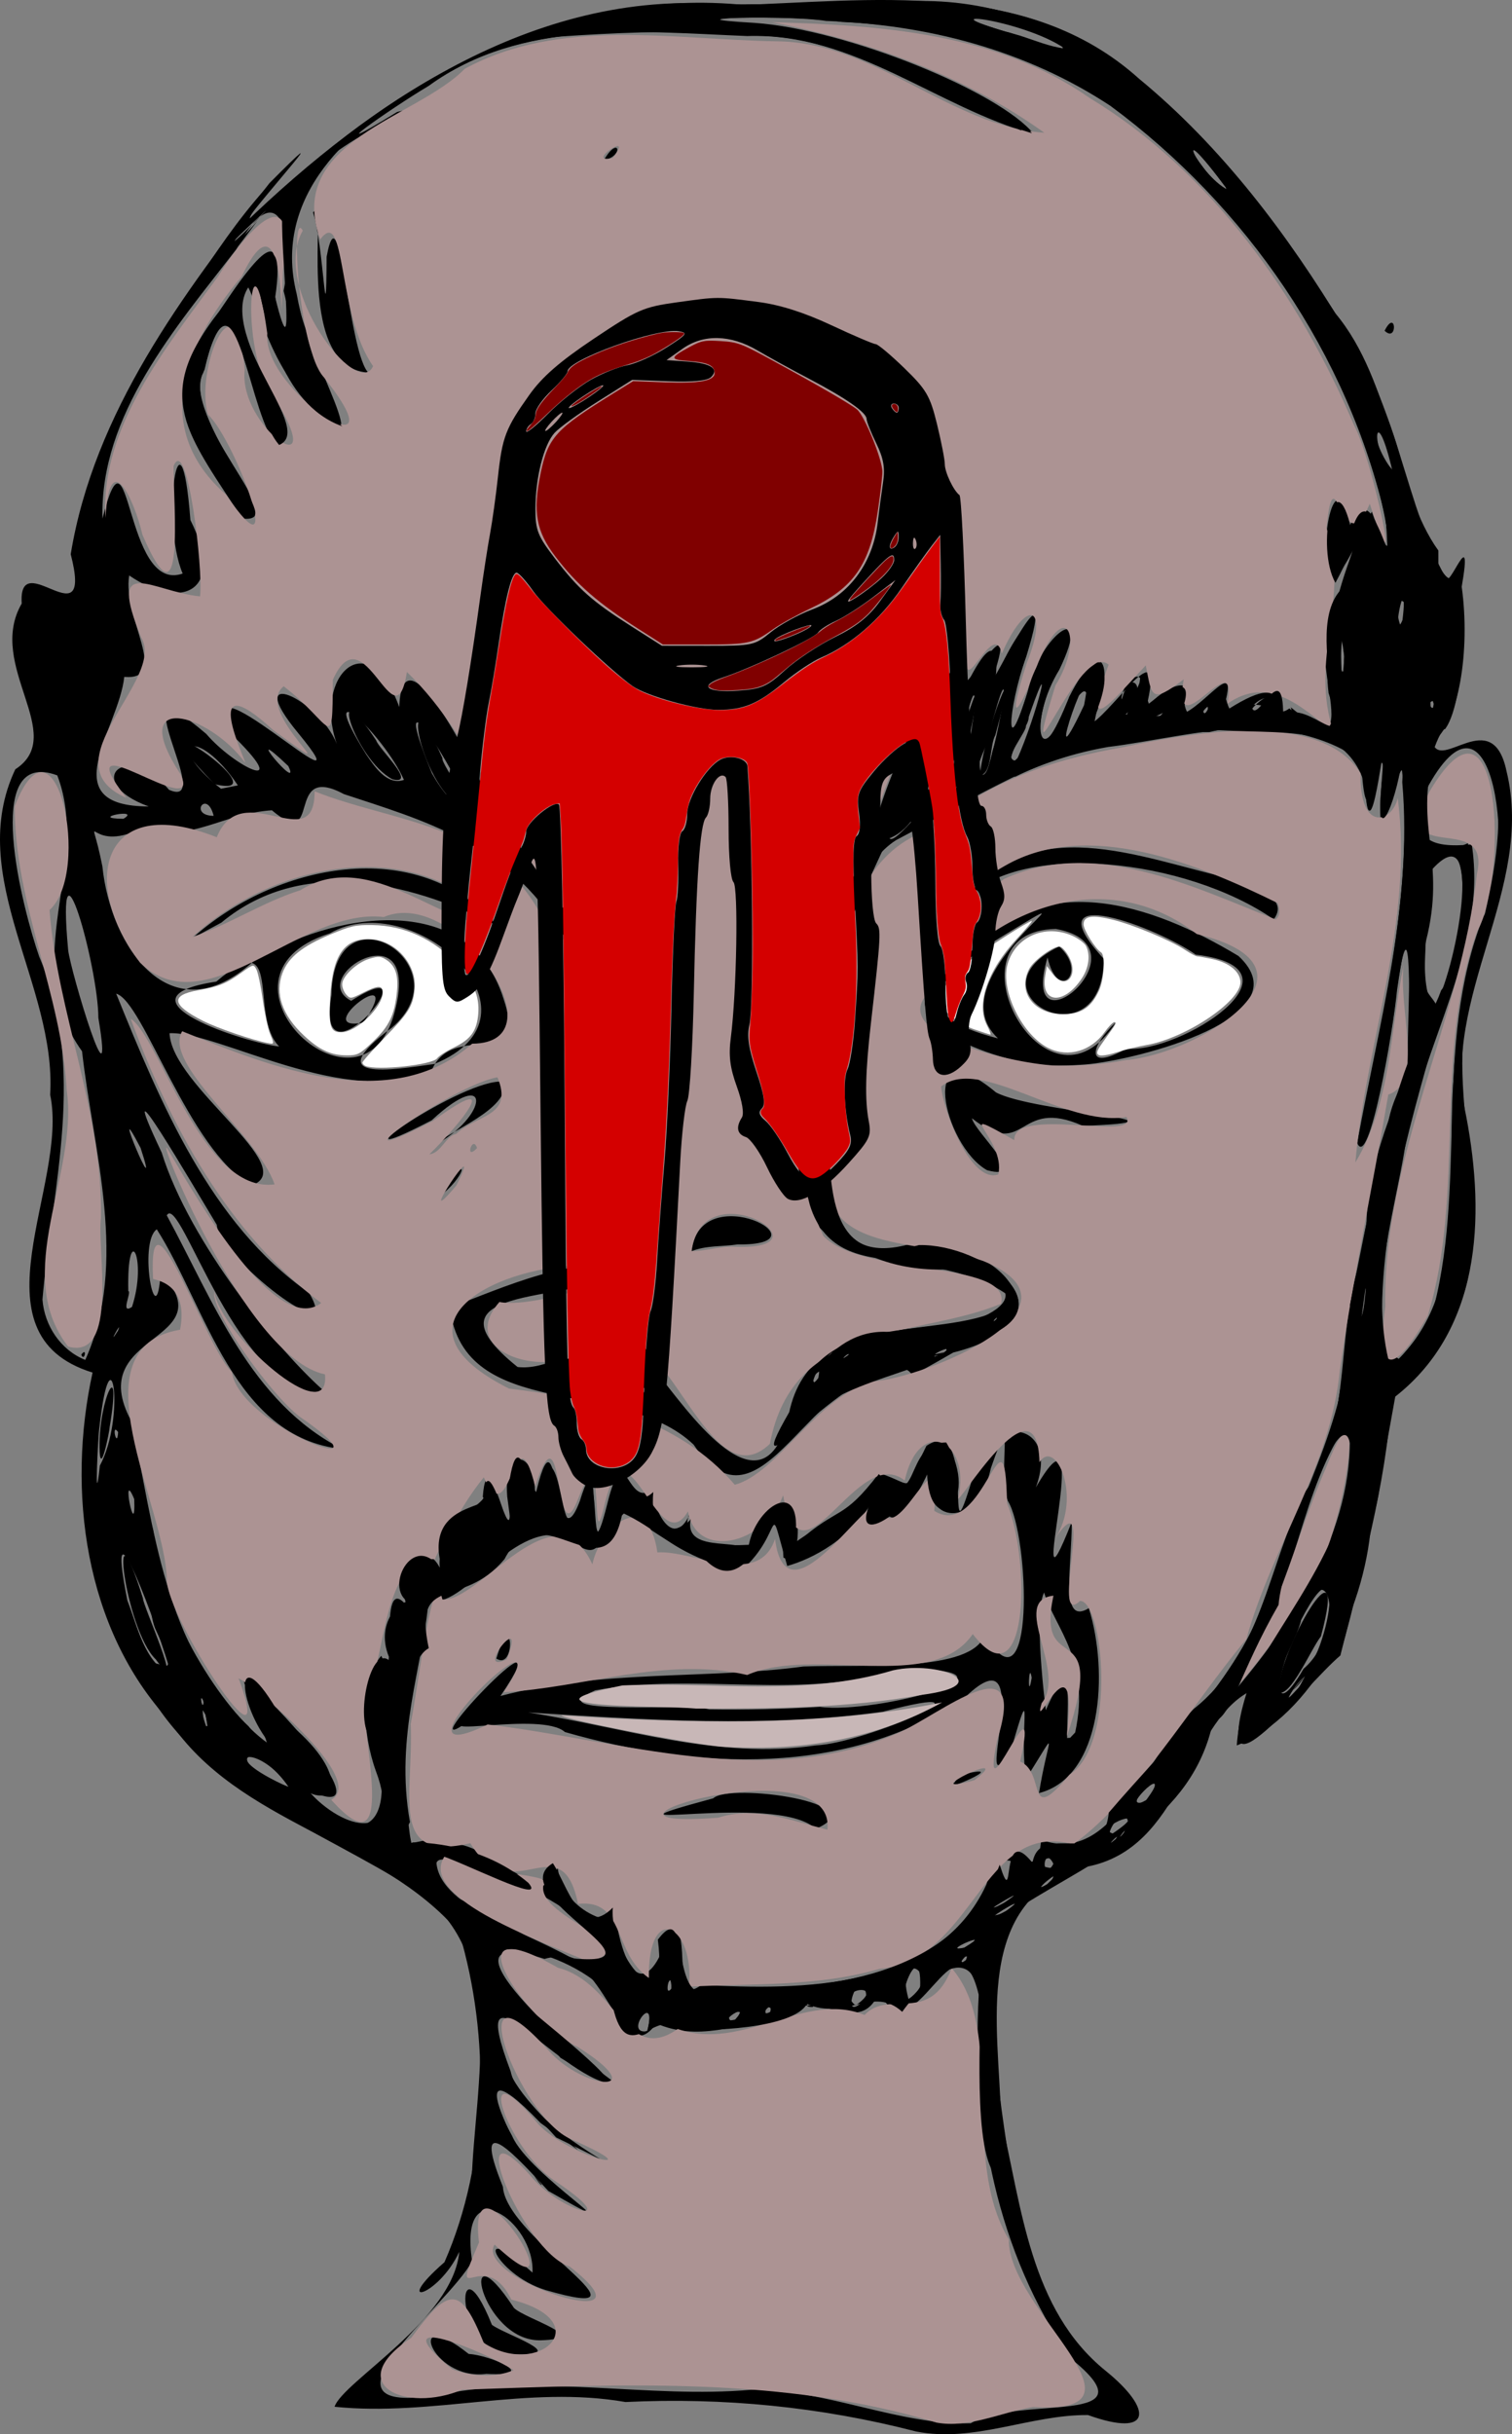 <?xml version="1.0" encoding="UTF-8" standalone="no"?>
<svg
   xmlns:dc="http://purl.org/dc/elements/1.1/"
   xmlns:cc="http://creativecommons.org/ns#"
   xmlns:rdf="http://www.w3.org/1999/02/22-rdf-syntax-ns#"
   xmlns:svg="http://www.w3.org/2000/svg"
   xmlns="http://www.w3.org/2000/svg"
   xmlns:sodipodi="http://sodipodi.sourceforge.net/DTD/sodipodi-0.dtd"
   xmlns:inkscape="http://www.inkscape.org/namespaces/inkscape"
   version="1.1"
   id="svg10"
   width="759.552"
   height="1222.396"
   viewBox="0 0 759.552 1222.396"
   sodipodi:docname="villager2shot.svg"
   inkscape:version="1.0 (4035a4fb49, 2020-05-01)">
  <rect x="0" y="0" width="759.552" height="1222.396" fill="#808080" stroke="none"/>
  <defs
     id="defs14" />
  <sodipodi:namedview
     inkscape:pagecheckerboard="true"
     inkscape:document-rotation="0"
     pagecolor="#ffffff"
     bordercolor="#666666"
     borderopacity="1"
     objecttolerance="10"
     gridtolerance="10"
     guidetolerance="10"
     inkscape:pageopacity="0"
     inkscape:pageshadow="2"
     inkscape:window-width="1080"
     inkscape:window-height="1826"
     id="namedview12"
     showgrid="false"
     inkscape:zoom="0.78671483"
     inkscape:cx="314.26014"
     inkscape:cy="515.31126"
     inkscape:window-x="-11"
     inkscape:window-y="-11"
     inkscape:window-maximized="1"
     inkscape:current-layer="g18"
     fit-margin-top="0"
     fit-margin-left="0"
     fit-margin-right="0"
     fit-margin-bottom="0" />
  <g
     inkscape:groupmode="layer"
     inkscape:label="Image"
     id="g18"
     transform="translate(-150.261,-278.231)">
    <path
       d="m 610.429,1499.238 c -47.951,-12.405 -96.796,-17.165 -145.964,-14.793 -49.024,-8.598 -97.356,7.42 -146.133,2.376 4.075,-12.596 59.596,-43.776 62.638,-77.82 -10.39,22.505 -34.79,29.108 -7.442,5.235 22.325,-50.85 22.973,-113.312 7.441,-165.494 -39.822,-46.859 -110.867,-53.949 -145.887,-106.675 -42.286,-45.91 -51.364,-115.207 -38.319,-174.579 -62.422,-19.289 -11.729,-94.371 -21.308,-139.524 3.333,-55.228 -42.987,-109.526 -17.507,-163.411 26.717,-17.323 -14.837,-52.021 3.222,-83.249 -1.973,-29.966 36.189,20.031 24.617,-24.762 11.685,-71.316 56.492,-130.947 99.884,-186.396 36.406,-36.613 -0.49,3.372 -13.24,20.933 65.357,-63.236 150.154,-120.055 245.463,-110.179 69.277,-2.11 148.233,-13.879 204.558,36.861 41.82,34.446 74.943,78.531 102.7,124.554 27.056,39.194 31.861,91.942 51.29,125.836 1.728,7.061 13.994,-29.249 8.108,4.715 4.426,31.901 -1.433,68.788 -14.656,77.952 3.648,15.603 30.098,-19.323 37.174,14.706 14.437,59.011 -33.398,113.384 -20.295,173.108 9.799,51.224 7.477,108.763 -37.534,142.413 -2.788,43.037 -15.121,86.065 -25.644,128.508 -18.357,15.514 -67.262,79.807 -46.143,18.376 -30.796,16.834 -33.421,78.749 -81.327,87.717 -57.955,16.054 -43.954,80.868 -42.996,126.507 10.401,44.446 14.603,95.977 52.517,126.592 23.95,19.372 23.576,33.892 -8.843,22.239 -29.08,-0.224 -57.14,14.056 -86.374,8.254 z m 27.465,-4.11 c 24.157,-14.477 93.483,2.108 50.024,-32.757 -36.79,-52.949 -49.492,-119.034 -45.994,-182.446 -11.221,-46.516 -33.158,34.784 -49.943,-1.665 -9.472,24.781 -33.916,-3.312 -44.058,11.667 -29.416,5.799 -47.293,13.322 -67.964,4.422 -18.8,26.402 -25.623,-41.719 -56.158,-32.412 -61.847,-19.572 17.446,50.462 36.849,63.095 -27.139,0.629 -78.116,-70.978 -53.85,-6.599 6.021,28.711 81.11,61.404 22.84,33.159 -16.206,-18.186 -45.548,-42.967 -22.098,-0.739 8.291,19.773 67.284,55.753 18.169,27.594 -14.703,-15.771 -39.84,-44.099 -22.815,-2.106 1.592,26.301 82.243,69.505 21.361,51.858 -25.673,-7.957 -37.447,-36.736 -6.506,-8.743 1.27,-26.094 -37.341,-52.151 -30.327,-5.741 -12.195,22.89 -86.427,78.795 -16.281,67.056 51.959,-10.609 104.452,2.043 156.543,-2.478 37.468,-0.351 74.247,17.926 110.209,16.834 z m -243.299,-24.829 c -27.888,3.801 -41.538,-35.975 -8.874,-9.987 10.587,0.546 36.657,11.624 8.874,9.987 z m 14.909,-9.793 c -31.529,3.266 -31.679,-63.503 -12.127,-14.829 6.101,4.744 40.026,15.616 12.127,14.829 z m 12.435,-7.059 c -30.45,0.819 -42.237,-60.058 -13.47,-16.211 5.905,5.618 40.131,15.403 13.47,16.211 z m 53.484,-155.209 c 5.377,-21.625 -12.576,2.045 0,0 z m 46.641,-9.595 c -10.39,-1.677 -3.946,11.152 0,0 z m 16.031,-1.155 c -3.952,-5.188 -4.937,6.682 0,0 z m 20.5,-1.418 c 4.049,-7.744 -8.329,0.437 0,0 z m 26.977,-4.771 c -2.098,-21.419 -16.014,17.691 0,0 z m 26.935,-4.896 c 0.99,-32.063 -18.775,23.274 0,0 z m -124.928,0.335 c -0.38,-11.783 -4.232,5.827 0,0 z m 15.015,-1.75 c 50.156,2.676 118.777,2.741 143.189,-50.454 9.766,-33.974 25.563,6.162 27.467,-22.447 36.567,13.406 52.336,-42.213 76.663,-65.672 34.35,-27.284 37.294,-72.087 55.753,-108.683 26.553,-36.667 13.23,-85.229 31.321,-124.95 -2.814,-35.469 14.627,-70.28 20.449,-87.564 -0.616,-22.32 4.689,-107.813 -5.358,-39.86 -1.941,20.334 -14.101,91.099 -20.021,76.852 10.812,-60.023 27.935,-119.656 22.63,-181.145 1.717,-28.317 -14.291,55.984 -10.472,1.408 4.292,-54.059 -5.278,46.151 -8.139,0.549 -12.967,-47.698 -87.158,-24.705 -129.288,-19.672 -42.59,7.514 -67.236,26.267 -106.407,46.787 -33.768,21.564 -29.242,98.08 -40.419,105.794 -4.928,-50.615 -7.462,83.928 6.273,30.336 1.876,31.325 -4.509,80.31 42.505,66.291 46.353,-0.917 79.611,40.058 20.392,54.871 -27.983,16.121 -17.292,9.687 -25.235,8.071 -46.822,-2.185 -71.021,88.862 -105.193,38.187 -36.124,-34.485 -115.373,-10.647 -122.479,-68.783 25.64,-9.699 66.01,-28.116 89.3,-18.599 -22.07,16.517 -108.406,5.817 -55.242,48.397 27.935,3.343 62.478,-42.776 73.502,7.287 16.472,20.965 51.358,67.848 62.787,16.183 11.672,-57.779 86.743,-33.298 113.112,-57.122 -36.514,-31.161 -115.186,-3.703 -107.947,-76.056 -13.415,-56.749 15.524,-108.904 37.252,-158.888 5.341,-25.971 35.441,-92.59 45.739,-80.277 -7.284,24.6 29.473,-42.898 14.435,2.437 -6.224,15.649 34.456,-68.612 16.677,-10.418 -9.569,26.453 -11.266,58.67 2.36,12.212 5.901,-23.629 31.407,-41.409 14.249,-5.581 -15.86,25.558 -10.305,56.185 4.934,13.686 18.427,-36.165 23.014,-10.676 11.352,13.372 12.855,-8.789 37.112,-48.059 27.323,-7.844 8.182,-10.24 29.171,-20.702 17.055,3.535 12.412,-3.658 31.16,-33.303 21.066,-0.924 18.653,-12.24 37.702,6.618 34.517,-2.908 43.461,36.647 -0.083,-36.298 25.22,-56.376 7.374,-35.203 11.909,-27.546 -3.978,-6.656 -9.595,-14.431 2.506,-66.645 7.169,-25.126 14.461,-38.54 22.518,39.692 19.354,-5.822 C 827.691,456.243 776.271,381.681 708.015,331.344 665.209,303.21 616.155,290.591 565.179,288.748 c -16.533,-2.867 -85.156,-1.806 -35.792,0.976 46.769,3.377 123.4,34.745 140.296,55.918 -49.085,-13.53 -90.257,-51.247 -144.026,-49.306 -54.13,-2.171 -113.39,-8.863 -160.078,25.045 -19.98,11.868 -58.197,39.1 -15.818,13.078 26.035,-6.379 -56.405,21.152 -48.448,48.681 -18.579,35.937 20.406,94.214 20.506,109.366 -33.148,-17.216 -40.864,-58.84 -46.846,-69.961 -16.06,24.816 38.73,81.878 12.079,76.132 -12.492,-18.755 -20.273,-95.083 -34.051,-34.758 -14.302,24.018 45.909,78.073 18.874,74.69 -25.051,-39.304 -45.902,-60.273 -11.669,-103.81 10.916,-15.827 33.979,-51.798 27.791,-12.583 2.287,28.401 12.563,31.797 4.728,2.099 5.771,-29.04 -2.815,-60.027 -23.809,-20.847 -30.394,39.225 -68.588,83.222 -67.177,135.174 14.079,-55.341 10.682,38.227 40.278,27.597 -11.249,-26.362 -1.095,-91.552 3.89,-26.867 18.151,36.314 -4.871,45.652 -30.734,27.831 -3.566,21.199 20.914,52.861 -2.492,50.943 -2.809,26.417 -36.392,64.984 12.274,65.057 -34.106,-12.467 -11.147,-33.773 10.194,-8.372 24.759,10.878 -28.196,-68.228 18.698,-28.081 14.271,16.642 43.052,30.333 14.809,2.266 -29.401,-51.061 70.656,45.138 31.346,-2.728 -28.684,-34.694 10.435,-17.229 19.458,5.499 -12.046,-34.008 16.008,-61.182 31.363,-18.493 1.588,-42.269 36.626,28.064 43.289,42.647 27.426,49.909 78.595,91.864 70.576,154.555 7.183,22.614 6.214,106.803 -2.659,46.457 -12.631,-43.508 6.641,-95.577 -29.985,-130.516 -26.165,-44.69 -70.318,-56.607 -109.041,-69.439 -30.376,-16.285 -10.277,29.852 -36.181,8.127 -25.877,1.869 -37.993,15.607 -68.277,10.327 -24.821,10.895 -23.426,-15.33 -16.853,17.822 4.074,40.28 34.299,85.443 75.87,47.699 38.241,-24.036 108.118,-37.127 125.61,18.697 12.817,37.487 -25.521,10.723 -36.059,36.067 -42.818,19.719 -107.001,-19.769 -131.682,-18.658 1.01,26.549 66.656,67.609 41.157,76.467 -31.752,-17.692 -54.19,-92.509 -67.962,-96.334 22.2,54.661 47.238,115.523 96.881,150.195 17.903,30.641 -45.177,-17.618 -46.35,-34.113 -11.341,-18.722 -54.186,-92.359 -27.671,-36.282 14.102,45.454 59.114,100.256 82.207,120.294 -43.504,4.615 -72.891,-101.042 -79.648,-88.752 23.216,42.763 42.034,93.895 88.121,117.337 -54.57,-5.69 -68.283,-71.333 -93.148,-110.344 -9.583,6.69 -0.043,55.466 1.928,21.586 33.253,35.98 -39.437,29.431 -14.656,74.819 11.562,53.599 16.253,113.149 58.86,153.185 31.024,42.758 -26.911,-59.648 10.862,-12.346 19.213,18.812 52.668,60.42 18.489,44.059 18.861,21.719 48.086,26.462 34.558,-9.334 -6.838,-18.918 -8.077,-45.484 2.734,-57.797 9.889,22.309 -4.69,-56.424 17.525,-17.886 -17.762,-19.083 6.799,-52.35 14.984,-17.343 -14.111,-24.206 22.59,-43.198 18.472,-44.45 2.638,-36.649 19.431,51.028 12.274,-0.394 -2.008,-27.203 15.617,-22.412 13.815,1.013 12.483,-55.505 9.085,37.538 22.709,1.231 12.621,-41.041 1.882,49.273 13.871,1.06 8.765,-34.968 10.23,4.301 22.389,-7.198 1.725,14.925 12.649,31.698 20.415,9.051 -11.73,20.813 17.522,19.69 28.858,19.149 3.394,-26.863 27.428,-28.387 23.506,-1.049 21.447,-18.93 22.596,-10.453 41.314,-34.971 19.392,6.441 11.353,11.102 23.731,-13.653 26.28,-17.474 7.816,66.979 23.162,16.161 6.646,-33.603 44.467,-29.741 31.792,4.747 31.612,-54.766 -7.438,81.829 18.053,17.274 0.031,23.107 -6.142,52.196 8.561,43.368 10.045,31.998 6.858,84.723 -25.033,92.838 4.769,-29.337 10.568,-34.031 -6.375,-7.455 -4.089,-20.906 4.306,-55.769 -7.542,-14.653 -21.67,36.104 14.941,-62.483 -22.944,-26.268 -59.06,40.457 -135.484,36.601 -201.28,17.718 -11.825,-10.708 -72.935,4.113 -45.741,-7.476 -40.278,30.846 50.009,-64.716 13.38,-10.644 50.516,-13.367 104.778,-8.337 152.143,-14.793 30.294,-1.173 84.905,3.176 91.141,-16.035 25.486,43.201 22.441,-49.877 11.586,-67.073 -5.436,-16.351 4.093,-52.752 -8.565,-16.39 -6.424,30.75 -34.868,29.039 -30.821,0.673 -21.414,45.956 -23.448,11.828 -27.335,13.519 -11.377,21.363 -32.069,31.491 -44.105,34.811 -10.644,-36.858 -1.23,-16.868 -22.84,2.088 -25.813,-6.911 -40.352,-15.403 -58.113,-29.472 -17.529,16.004 -10.765,27.345 -31.517,12.357 -26.948,-6.332 -50.435,37.743 -67.734,32.303 -2.503,31.858 -17.123,68.118 -9.321,111.33 -11.258,20.91 12.857,2.437 14.219,11.915 22.553,-8.124 45.421,31.54 60.016,11.28 3.694,26.604 36.884,29.468 28.901,23.991 6.349,38.989 19.42,36.911 28.042,3.86 11.054,3.829 -0.582,42.737 15.212,30.732 z m 57.45,-78.377 c -20.159,-19.06 -122.916,3.989 -51.475,-15.327 8.194,-7.832 82.573,2.284 51.475,15.327 z m 71.874,-26.78 c 30.76,-7.932 -13.552,10.818 -2.132,3.507 z m -232.323,-58.73 c 8.21,-27.269 10.086,6.463 0,0 z m 98,-204.544 c 4.497,-37.795 70.373,-2.787 23.123,-3.399 -7.663,1.113 -15.795,0.438 -23.123,3.399 z m -124.914,-28.818 c 12.346,-21.47 12.996,-10.754 0,0 z m 273.427,-11.872 c -22.183,-12.393 -35.183,-72.229 4.487,-39.065 18.848,10.049 107.585,14.352 43.667,16.812 -33.484,-14.954 -28.091,17.876 -55.745,-3.81 1.487,7.024 29.823,31.933 7.592,26.064 z m -278.472,-11.983 c 28.638,-15.086 29.707,-41.137 -0.508,-13.077 -58.439,30.297 17.201,-22.276 36.281,-19.332 3.387,13.739 -28.328,24.977 -35.773,32.409 z m 18.958,2.228 3.04,-2.557 z m 284.797,-43.159 c -31.319,-4.787 -86.063,-26.49 -36.756,-52.712 37.285,-47.94 94.751,-27.869 137.769,-1.952 33.069,30.643 -50.485,52.215 -76.635,54.461 -8.107,0.664 -16.262,0.726 -24.379,0.204 z m 44.703,-8.087 c 26.853,2.424 93.751,-40.09 34.825,-47.26 -17.896,-12.946 -83.316,-38.19 -46.172,2.113 -0.463,53.894 -70.092,16.815 -22.401,-6.186 14.554,13.083 -0.751,28.164 -5.868,5.489 -15.288,51.948 52.739,-5.547 4.148,-14.318 -57.783,1.097 -5.018,101.974 30.192,46.862 -12.402,11.41 -16.407,25.25 5.275,13.301 z m -64.5,-5.177 c -33.281,-31.177 62.538,-87.937 0.576,-50.299 -33.068,20.587 -47.428,38.244 -0.576,50.299 z m -405,-50.083 c 41.314,-37.427 112.987,-53.015 153.394,-6.523 -38.21,-19.085 -95.282,-37.419 -138.562,-1.522 l -7.501,4.033 z m 543.515,-9.692 c -44.003,-30.519 -127.395,-39.964 -155.532,-9.396 33.976,-45.047 87.559,-21.794 132.151,-11.548 7.178,3.121 32.746,8.4 23.381,20.944 z m -250.515,-192.803 3.04,-2.557 z m -206.5,-82.028 c -35.501,-5.388 -17.465,-89.375 -25.581,-80.202 5.382,16.176 6.541,68.369 6.826,22.268 7.428,-39.933 11.429,63.837 23.887,59.187 l -2.797,-0.683 z m 120.5,-106.391 c 7.453,-12.948 10.472,-2.174 0,0 z m 0.578,906.047 c 4.67,-17.643 -37.08,-37.55 -37.176,-37.46 -24.229,-2.121 -60.654,-34.288 -43.282,1.656 27.873,9.432 49.991,33.539 80.458,35.804 z m 181.971,-4.034 c -6.224,-0.42 -1.396,7.003 0,0 z m -1.677,-4.321 c 17.251,-10.211 -12.851,2.501 0,0 z m 21.243,-18.554 c 16.283,-12.036 -20.384,10.63 0,0 z m -1.013,-4.091 c 17.344,-11.802 -19.241,10.14 0,0 z m 0.271,-4.835 c 19.181,-19.166 -13.367,-24.397 0,0 z m 23.613,-6.319 c 4.985,-9.727 -15.523,13.576 0,0 z m 1.015,-8.102 c -5.182,-10.794 -6.901,9.126 0,0 z m 31.128,-12.745 c 3.163,-4.585 -7.089,6.407 0,0 z m 6.21,-8.614 c -2.429,-13.223 -19.649,20.576 0,0 z m -2.21,5.614 c 2.797,-4.87 -5.982,7.208 0,0 z m 12.512,-17.25 c 13.029,-21.717 -19.459,11.498 0,0 z m -431.89,-5.75 c -14.547,-22.608 -39.695,-17.784 0,0 z m 448.42,-14.196 c 4.905,-17.605 2.778,4.741 -4.319,4.602 z m -183.671,-6.833 c 25.95,-1.202 98.029,-33.82 33.714,-16.916 -59.107,8.143 -118.933,4.114 -178.214,0.376 48.002,7.405 95.273,23.854 144.5,16.541 z m 130.268,-6.469 c 7.834,-36.183 -9.812,-51.856 -15.613,-70.297 -6.065,12.422 2.463,69.992 0.815,59.196 14.363,-32.905 10.682,-2.32 10.763,13.866 l 1.54,-0.128 z m -436.902,-8.927 c -5.696,-10.996 5.233,22.365 0,0 z m 517.571,-12.659 c 31.523,-37.299 61.453,-84.645 56.843,-135.139 -24.473,35.58 -26.001,80.778 -48.568,116.384 -15.928,16.272 -38.832,55.815 -8.275,18.756 z m -208.937,8.71 c 28.397,3.878 111.635,-18.942 41.865,-19.093 -51.392,16.189 -103.354,1.442 -154.654,10.789 -30.337,13.153 44.342,6.245 57.275,9.572 18.512,0.302 37.034,-0.172 55.515,-1.267 z m 245.382,-16.038 c -5.937,1.059 -19.013,26.397 0,0 z m -2.39,-3.069 c 23.28,-20.074 11.339,-67.421 -3.519,-17.74 -9.903,14.585 -14.145,48.079 3.519,17.74 z m -552.491,16.171 c -2.998,-5.358 -0.139,6.711 0,0 z m -16.225,-12.931 c -6.031,-22.147 -34.184,-98.433 -22.124,-37.602 5.058,12.951 8.566,31.261 22.124,37.602 z m 432.155,1.24 c -1.498,-9.443 -2.138,13.347 0,0 z m -450.832,-89.705 c -6.992,-16.949 0.941,22.978 0,0 z m -17.272,-16.795 c 13.147,-24.443 5.618,-71.774 -0.239,-19.062 -0.619,2.808 -2.67,45.763 0.239,19.062 z m 9.174,-16.868 c -3.701,-5.172 -0.452,9.129 0,0 z m 265,-21.504 c -2.727,-3.404 -3.113,6.244 0,0 z m 85.303,-3.128 c 9.153,-12.125 -5.438,-2.532 0,0 z m 298.411,-4.5 c 20.707,-16.608 -4.036,12.201 -6.562,1.215 z m 10.626,-27.587 c 19.154,-66.137 0.682,-137.218 26.528,-202.206 16.668,-25.252 5.953,-125.489 -27.561,-65.775 -11.319,27.877 0.791,31.489 21.699,29.632 8.144,52.509 -25.623,101.215 -33.609,152.418 -4.401,29.33 -23.605,94.534 -2.934,105.958 5.838,-6.232 10.809,-13.18 15.876,-20.028 z m -675.84,20.489 c 21.911,-48.983 4.066,-104.345 -1.625,-154.994 -32.782,-45.785 4.895,-93.405 -12.441,-138.542 -38.965,-14.509 -16.905,68.695 -9.064,91.016 23.953,56.221 6.549,114.998 1.621,172.199 1.001,13.102 9.123,25.38 21.51,30.321 z m -2,-2.652 c 3.157,-4.357 1.539,4.13 0,0 z m 375.5,1.5 c 6.731,-8.831 -9.619,9.561 0,0 z m 10,-5.236 -7.074,5.392 z m 0.565,3.63 c -5.381,-1.165 -2.996,6.527 0,0 z m -124.927,-8.118 c -8.882,-3.149 -17.599,16.004 -5.429,5.155 z m 172.112,7.234 c 11.521,-9.146 -20.032,9.03 0,0 z m 1.25,-7.26 c 39.784,-20.279 -26.905,14.038 0,0 z m -416.08,-3.751 c 2.722,-6.767 -6.115,9.668 0,0 z m 663.887,-0.526 -1.507,2.356 z m -37.297,-15.162 c 2.838,-32.977 -6.763,36.509 0,0 z m -185.382,9.938 c 3.163,-4.585 -7.089,6.406 0,0 z m -434.16,-6.209 c 7.946,-24.254 -2.588,-44.305 -1.863,-7.993 1.906,0.361 -4.326,12.079 1.863,7.993 z m 247.032,-18.041 c -3.917,-4.047 -13.006,6.049 0,0 z m -242.707,-61.796 c -17.122,-32.934 11.262,34.277 0,0 z m 147.562,-42.151 c 60.861,-24.912 -10.703,-89.662 -52.516,-65.601 -68.785,21.891 18.572,103.251 33.231,36.855 11.45,-48.882 -45.544,-14.96 -22.489,-2.982 44.165,-28.012 -19.024,48.823 -9.908,-2.918 1.069,-56.437 67.172,-14.861 30.284,16.427 -36.699,27.371 0.244,21.209 21.398,18.218 z m -168.78,-23.171 c -0.044,-25.824 -21.369,-101.535 -15.175,-34.084 1.283,11.077 23.727,85.365 15.175,34.084 z m 90.822,14.368 c -15.465,-15.681 2.663,-61.91 -31.559,-32.578 -54.838,8.412 15.733,31.027 31.559,32.578 z m 580.09,-19.5 c 10.766,-16.249 26.286,-99.008 -0.721,-69.626 -1.401,20.88 -8.309,56.928 0.721,69.626 z m -537.742,7.5 c 22.802,-33.287 -28.221,5.359 0,0 z M 611.149,687.458 c 13.668,-20.844 20.545,-97.49 3.642,-35.182 -4.914,14.797 -35.425,71.88 -3.642,35.182 z m -398.869,1.94 c 9.49,-5.637 -18.756,-0.142 0,0 z m 45.315,-1.475 c -3.449,-13.649 -12.759,-0.106 0,0 z m 130,-0.963 c -9.404,-24.067 -43.746,-77.73 -20.353,-20.365 4.735,8.369 10.986,16.809 20.353,20.365 z m 242.186,-10.952 c 10.557,-22.134 14.76,-80.759 3.375,-25.677 0.134,5.231 -16.076,28.554 -3.375,25.677 z m -360.022,-3.386 c -20.701,-30.649 -38.268,-21.777 -8.495,1.676 z m 83.424,-2.764 c -10.343,-23.105 -46.209,-56.453 -18.959,-12.774 3.997,5.779 10.383,15.768 18.959,12.774 z m 292.189,-1.926 c 7.974,-24.017 15.047,-72.02 1.68,-20.679 1.413,2.288 -12.046,23.033 -1.68,20.679 z m -350.277,-5.014 c -25.608,-24.418 7.098,14.707 0,0 z m 365.797,-2.68 c 10.607,-23.632 20.006,-62.774 4.635,-17.581 1.528,1.785 -13.077,18.762 -4.635,17.581 z m 36.294,-7.493 c -4.648,-0.564 -1.574,5.35 0,0 z m -2.368,-20.351 c 8.092,-40.572 -23.836,50.584 0,0 z m 68.858,10.287 c -7.242,-1.126 -2.735,5.331 0,0 z m -46.942,-3.049 c 20.776,-37.722 -13.251,-18.288 0,0 z m 19.399,-3.895 c 20.986,-30.453 -23.496,16.002 0,0 z m 20.879,-0.893 c 0.458,-6.984 -6.205,7.667 0,0 z m 26.316,0.393 c 15.563,-18.902 -16.04,5.93 0,0 z m 87.197,-5.059 c -5.417,0.652 1.752,7.715 0,0 z m -45.808,-32.929 c -3.334,26.542 3.524,22.033 0,0 z m 30.782,-16.647 c -7.699,-6.388 0.832,30.48 0,0 z m -6.281,-68.071 c -8.324,-34.253 -10.863,-8.435 0.601,2.815 z M 284.667,383.205 c -25.434,23.116 -21.011,21.685 0,0 z m 482.381,-9.467 c -30.575,-41.295 -15.33,-8.399 0,0 z m -81.873,-71.12 c -21.466,-14.918 -76.902,-21.352 -22.674,-6.536 7.488,2.369 14.813,5.551 22.674,6.536 z m 160.641,141.706 c 5.87,-11.685 6.661,6.412 0,0 z"
       style="fill:#000000"
       id="path22" />
    <path
       d="m 620.637,1494.761 c -76.911,-23.354 -158.878,-19.198 -238.248,-16.501 -28.286,11.951 -60.7,-2.661 -25.497,-26.09 19.376,-26.658 24.955,-25.561 36.396,2.582 27.85,18.007 57.73,-10.695 13.854,-21.743 -13.853,-28.26 -32.109,8.147 -16.254,-28.705 -6.711,-54.993 54.371,44.378 7.811,1.07 -10.755,17.54 85.022,47.722 37.673,11.007 -23.967,-7.491 -56.369,-88.483 -17.289,-42.919 16.605,17.036 44.258,22.638 9.497,-0.341 -23.696,-16.216 -41.826,-69.248 -7.755,-28.084 16.148,17.147 59.267,26.176 16.355,7.422 -26.397,-10.936 -57.565,-96.056 -11.225,-44.416 17.817,20.112 52.943,22.223 14.349,-2.013 -25.761,-12.093 -66.326,-71.941 -9.728,-39.656 29.417,7.562 33.921,49.088 60.119,30.746 32.944,11.51 63.813,-19.359 93.883,-7.038 12.303,-13.202 32.736,5.395 43.767,-23.494 27.523,31.852 4.125,95.399 28.69,136.188 -0.589,35.201 77.384,88.238 12.247,84.149 -15.962,2.609 -32.309,10.857 -48.646,7.838 z m -212.388,-26.309 c -13.887,-9.164 -68.455,-31.582 -30.912,-0.51 9.534,3.614 21.394,4.552 30.912,0.51 z"
       style="fill:#ac9393;stroke-width:1.798"
       id="path34" />
    <path
       d="m 496.3,1275.86 c 3.178,-30.857 -20.649,-43.434 -20.073,-4.346 -18.249,-12.562 -11.773,-39.765 -35.592,-37.227 -8.425,-41.122 -33.45,4.359 -54.074,-30.448 -41.124,9.56 -28.506,-22.711 -29.97,-59.899 4.317,-22.922 11.441,-82.544 15.912,-62.536 18.12,1.98 56.72,-58.324 75.348,-17.603 3.965,-19.448 27.933,-38.6 32.658,-6.005 18.052,-1.196 50.809,18.187 59.091,-6.75 6.013,47.05 50.368,-29.813 52.854,-15.464 8.646,22.922 30.826,-43.264 27.126,1.34 24.957,15.738 35.479,-58.841 36.564,-3.931 12.32,30.455 10.225,101.522 -17.22,65.805 -20.456,29.957 -79.448,5.747 -113.305,20.56 -40.915,-9.471 -81.653,6.384 -122.299,8.651 32.86,-50.025 -64.891,43.641 -8.078,16.206 67.817,7.993 139.268,33.331 205.967,4.408 21.441,-9.374 65.873,-46.992 50.065,3.103 -9.758,46.529 22.378,-38.609 11.486,11.11 13.249,5.618 2.571,33.111 24.776,6.576 23.882,-15.162 16.942,-87.5 5.262,-87.243 -15.501,14.911 8.619,-62.562 -12.447,-31.458 13.599,-20.646 0.152,-50.609 -7.92,-38.188 -1.137,-45.729 -42.329,24.343 -40.753,17.749 6.463,-29.278 -19.758,-41.072 -26.933,-8.575 -23.961,-19.126 -51.845,58.19 -61.075,7.443 -9.519,24.892 -43.504,32.586 -47.804,8.089 -15.453,26.458 -30.566,-52.972 -42.118,-2.433 -7.124,29.304 0.85,-40.128 -12.839,-4.428 -12.471,32.845 -7.115,-51.375 -21.819,-5.723 -10.415,-41.497 -12.116,26.069 -25.798,-4.517 -12.588,15.052 -26.653,44.352 -24.305,41.13 -26.869,-2.207 -24.687,50.688 -35.771,73.111 0.319,22.785 15.746,83.644 -16.572,47.662 20.512,-11.195 -52.529,-68.17 -46.145,-60.048 19.199,53.312 -36.03,-30.898 -36.415,-50.132 -0.463,-37.129 -47.507,-116.801 6.641,-125.864 4.559,-23.813 -13.073,-24.873 -13.568,-25.603 -2.76,-53.51 26.739,35.418 39.564,46.724 3.425,27.197 86.024,58.213 33.866,22.371 -14.831,-11.517 -44.369,-52.946 -42.683,-62.529 3.273,21.706 58.487,70.01 55.602,41.44 -40.848,-8.422 -88.036,-128.987 -78.531,-112.295 15.305,26.096 54.306,93.372 76.656,76.456 -46.518,-34.749 -75.879,-88.914 -95.734,-142.763 14.335,8.952 35.822,88.012 72.301,83.205 -8.666,-25.137 -56.302,-60.212 -46.433,-76.909 44.39,17.822 104.298,42.524 145.697,6.253 46.04,-0.242 -8.015,-79.307 -44.431,-63.591 -41.743,-5.145 -88.712,55.548 -122.396,22.909 -30.69,-40.187 -19.539,-86.171 38.509,-62.979 12.631,-31.181 49.254,10.67 49.17,-23.066 39.791,15.869 87.594,15.584 112.894,60.517 20.738,21.554 37.971,48.409 34.27,79.234 0.525,20.979 8.73,114.356 13.607,85.826 -1.699,-52.808 4.326,-112.571 -28.156,-157.709 -34.977,-38.771 -49.42,-92.245 -86.245,-127.791 -6.063,38.123 -21.486,-31.294 -37.231,3.955 -0.208,38.051 -0.067,22.155 -24.664,3.236 -16.552,12.83 38.262,53.725 -5.258,21.998 -38.626,-35.414 -12.764,17.479 -14.168,16.311 -18.455,-25.119 -59.856,-36.039 -32.511,5.673 12.588,26.203 -59.704,-29.977 -27.122,12.037 -40.255,-17.583 20.312,-59.351 7.422,-80.64 -17.384,-42.524 5.548,-22.934 29.599,-20.532 1.708,-13.76 -6.478,-81.88 -13.293,-65.46 -0.098,19.588 5.948,84.882 -15.635,34.511 -4.17,-17.851 -16.657,-44.862 -18.534,-8.499 -2.852,-45.484 30.732,-85.808 56.426,-121.102 14.846,-24.064 40.486,-51.985 32.691,-2.82 -2.563,62.767 4.963,-51.244 -20.684,2.658 -30.358,36.004 -45.01,77.238 -7.835,109.675 31.205,45.697 5.048,-26.733 -9.143,-40.31 -6.718,-21.336 13.566,-73.201 18.451,-22.582 -3.388,28.681 43.102,60.259 15.498,15.101 -18.677,-20.524 -12.553,-94.056 -4.165,-33.27 -2.77,29.729 69.737,73.699 28.376,22.009 -12.813,-13.968 -16.836,-85.596 -10.547,-73.593 -16.285,28.375 27.522,85.546 35.333,68.035 -18.245,-25.645 -13.445,-81.184 -26.573,-63.613 -17.907,-49.498 48.535,-60.886 72.583,-85.657 47.832,-26.052 104.719,-14.626 156.717,-13.822 49.469,0.304 87.519,42.786 134.451,45.901 -40.192,-28.811 -88.328,-46.039 -136.704,-55.507 54.857,1.516 112.936,5.475 159.458,38.036 61.138,37.044 105.309,99.316 132.855,164.409 9.142,16.511 25.741,94.697 7.881,39.375 -13.558,32.225 -17.663,-28.574 -21.748,12.14 12.489,33.921 -9.235,65.966 3.783,103.12 -16.954,-14.302 -33.214,-28.935 -53.514,-14.87 5.915,-32.424 -28.324,24.742 -21.989,-12.213 -16.742,12.791 -15.955,8.447 -19.059,-7.009 -17.185,18.274 -32.928,38.366 -18.654,-0.342 -14.596,-12.791 -46.143,73.733 -26.726,10.42 14.44,-23.076 5.841,-45.436 -8.572,-11.603 -9.989,26.969 -16.493,33.368 -5.839,0.351 11.734,-29.346 -0.453,-32.908 -12.497,-4.74 -4.204,-17.987 -19.65,24.603 -17.708,0.577 -40.938,36.596 -45.164,96.738 -71.359,142.976 -21.378,46.024 -21.678,103.187 -0.601,148.853 19.013,20.508 94.831,12.076 89.234,34.084 -42.86,17.663 -104.313,8.127 -116.115,70.357 -30.601,29.139 -50.135,-61.755 -83.014,-56.486 -15.45,28.414 -78.21,14.009 -52.827,-14.772 20.974,4.403 98.21,-23.622 40.521,-18.436 -45.29,1.311 -97.938,30.706 -35.709,61.923 40.709,4.798 85.186,15.093 113.413,48.314 21.425,-5.78 41.314,-44.295 69.107,-51.88 26.444,-1.629 112.634,-37.245 55.77,-60.468 -34.987,-12.601 -91.008,-1.891 -75.612,-57.821 -1.64,-15.254 -20.457,-35.822 -5.888,-40.752 9.208,-38.524 6.984,-101.707 54.103,-117.944 30.106,-24.028 60.324,-35.038 97.511,-41.528 38.993,-8.355 99.615,-17.986 119.346,13.084 -0.519,30.446 16.323,24.351 18.66,12.403 8.19,62.088 -15.942,122.452 -21.246,183.025 18.036,-29.843 17.443,-66.309 24.353,-99.768 -3.294,20.327 10.528,59.824 -7.807,65.672 -7.884,46.31 -17.64,91.694 -24.37,138.625 -4.553,48.242 -34.237,88.67 -46.937,134.849 -27.861,33.438 -55.411,80.285 -86.975,103.05 -45.813,-12.569 -50.103,58.637 -97.262,62.502 -30.834,9.147 -65.09,7.339 -95.832,8.972 z m 69.618,-78.838 c 4.585,-43.626 -141.533,0.563 -54.884,-6.011 19.232,-6.144 37.491,1.835 54.884,6.011 z m 73.907,-24.883 c 22.212,-17.22 -32.583,9.346 0,0 z m -235.007,-60.672 c 10.771,-26.958 -17.37,8.657 0,0 z M 517.53,904.262 c 54.429,2.957 -14.195,-39.983 -19.854,2.272 6.688,-0.066 13.164,-2.123 19.854,-2.272 z M 379.533,873.503 c 15.775,-31.485 -23.47,27.918 0,0 z m 272.227,-5.532 c 3.996,-17.752 -25.692,-36.327 8.037,-17.196 -0.769,-17.348 63.452,0.919 56.325,-11.635 -31.154,5.351 -73.274,-30.899 -93.088,-15.314 1.1,12.555 15.221,49.093 28.727,44.145 z M 379.459,847.609 c 10.944,-10.087 28.801,-8.591 20.71,-28.41 -21.818,3.68 -90.561,51.749 -32.459,21.951 36.805,-26.722 13.284,2.16 -1.743,16.717 5.904,-0.567 8.075,-9.069 13.492,-10.258 z m 10.44,7.159 c -2.232,-7.087 -6.45,6.844 0,0 z m 325.894,-44.193 c 36.394,-2.965 106.439,-46.35 35.659,-63.298 -44.194,-34.247 -100.578,-14.42 -131.631,26.708 -30.505,23.533 43.576,39.313 62.305,39.389 11.268,0.044 22.594,-0.607 33.668,-2.798 z m -414.66,-85.296 c 35.609,-22.405 73.881,21.244 99.341,17.173 -40.521,-46.277 -112.698,-31.413 -153.486,6.264 18.636,-6.281 35.301,-17.511 54.145,-23.437 z m 490.897,6.431 c -39.249,-19.352 -95.331,-42.603 -136.766,-18.796 -24.001,13.412 -27.988,29.112 -0.709,6.741 45.139,-20.88 94.428,3.665 136.483,20.275 2.591,-1.776 2.105,-5.794 0.991,-8.22 z M 542.696,545.577 c -2.232,-7.087 -6.45,6.844 0,0 z M 458.061,357.534 c 11.904,-14.991 -14.913,3.495 0,0 z"
       style="fill:#ac9393;stroke-width:1.798"
       id="path36" />
    <path
       d="m 846.139,934.312 c -1.26,-75.485 38.022,-143.51 46.05,-217.159 7.633,-32.936 -44.171,-2.118 -23.798,-41.452 36.231,-61.431 39.523,43.201 23.974,70.043 -22.411,62.43 -5.74,130.412 -24.823,193.073 -14.327,25.438 -26.34,35.078 -21.403,-4.504 z"
       style="fill:#ac9393;stroke-width:1.798"
       id="path38" />
    <path
       d="m 184.447,954.417 c -28.649,-37.307 5.292,-86.096 -0.651,-128.588 -2.52,-48.619 -26.361,-93.85 -26.118,-142.745 20.462,-53.02 38.923,32.978 17.463,52.127 3.926,51.999 26.84,101.52 25.833,154.69 -2.142,15.019 9.219,71.721 -16.528,64.516 z"
       style="fill:#ac9393;stroke-width:1.798"
       id="path40" />
    <path
       d="m 445.935,1263.306 c -26.523,-11.245 -88.078,-33.229 -71.499,-54.056 15.086,11.162 57.692,9.488 48.767,15.903 -2.916,16.573 54.474,29.965 22.732,38.154 z"
       style="fill:#ac9393;stroke-width:0.636"
       id="path42" />
    <path
       d="m 755.655,1141.631 c 33.93,-35.991 41.501,-82.186 60.581,-126.023 23.136,-58.59 7.953,40.461 -7.416,55.474 -13.591,26.035 -32.294,51.068 -53.165,70.549 z"
       style="fill:#ac9393;stroke-width:0.636"
       id="path44" />
    <path
       d="m 686.168,1150.152 c 6.275,-55.036 -17.996,2.321 -12.631,-16.659 12.964,-16.049 -16.188,-51.517 5.926,-53.973 -9.176,42.887 28.223,7.561 6.705,70.632 z"
       style="fill:#ac9393;stroke-width:0.636"
       id="path46" />
    <path
       d="m 499.845,1136.216 c -17.7,-1.682 -95.794,0.249 -36.913,-11.62 45.414,-2.037 90.799,5.907 135.967,-7.592 22.597,-5.021 53.014,7.23 14.509,12.327 -37.41,6.747 -75.67,6.947 -113.563,6.885 z"
       style="fill:#c8b7b7;stroke-width:0.636"
       id="path48" />
    <path
       d="m 511.602,1155.248 c -19.461,-2.075 -79.643,-13.968 -79.25,-15.63 63.461,4.06 130.045,6 191.18,-6.49 -34.445,19.057 -73.04,24.824 -111.93,22.121 z"
       style="fill:#c8b7b7;stroke-width:0.636"
       id="path50" />
    <path
       d="m 595.266,699.846 c 11.06,-20.848 26.259,-75.514 30.803,-70.182 -4.618,23.115 -8.081,63.228 -30.803,70.182 z"
       style="fill:#000000;stroke-width:0.449"
       id="path52" />
    <path
       d="m 625.942,676.243 c 4.44,-21.385 23.246,-83.579 10.686,-25.156 -3.949,6.363 -1.023,23.944 -10.686,25.156 z"
       style="fill:#000000;stroke-width:0.449"
       id="path54" />
    <path
       d="m 712.132,639.83 c 3.214,-34.837 20.042,-13.316 0,0 z"
       style="fill:#000000;stroke-width:0.449"
       id="path56" />
    <path
       d="m 642.508,667.728 c 1.626,-20.918 22.485,-73.908 7.774,-20.34 -2.986,5.274 -1.439,19.119 -7.774,20.34 z"
       style="fill:#000000;stroke-width:0.449"
       id="path58" />
    <path
       d="m 387.189,1374.262 c 1.263,-48.909 19.712,-116.909 -29.841,-147.85 -46.456,-29.247 -102.346,-48.01 -132.125,-97.524 -6.97,-35.172 21.174,6.513 3.625,-31.469 -7.379,-13.851 -3.116,-75.04 -0.782,-43.259 5.228,37.433 35.978,86.492 58.61,100.688 -17.95,-20.99 -19.215,-56.779 4.726,-14.328 32.997,25.175 29.091,44.265 14.878,38.257 32.326,36.293 44.027,3.724 29.704,-28.148 -7.83,-11.37 1.676,-51.019 11.49,-36.561 -11.026,-19.802 4.512,-33.206 8.244,-31.264 -13.504,-7.055 3.659,-38.777 17.519,-13.932 -13.19,-38.127 27.865,-32.128 19.904,-39.811 2.653,-29.077 16.56,43.038 12.539,-3.795 6.274,-46.034 13.372,31.931 18.821,-10.559 10.114,-4.942 6.825,55.918 20.334,9.575 7.792,-7.016 0.355,53.726 13,2.59 9.134,-23.191 8.059,12.713 20.603,0.604 -2.52,30.128 18.818,15.703 18.865,13.308 -4.343,19.759 31.488,7.286 28.567,19.1 -0.275,-22.932 29.346,-44.15 23.54,-6.876 23.171,-16.728 23.665,-7.076 42.286,-34.533 21.543,21.256 12.001,-15.9 33.908,-15.868 18.271,30.777 -9.153,49.735 -9.624,14.47 -7.92,20.443 -44.979,44.094 -24.628,8.056 -9.674,21.128 -36.384,41.434 -47.525,35.278 -2.312,-49.926 -12.964,26.043 -38.667,1.709 -20.647,-8.205 -24.633,-15.902 -42.233,-24.209 -8.112,43.576 -41.007,-11.962 -59.223,23.251 -21.804,26.04 -46.182,6.471 -38.06,44.73 -20.809,11.544 -8.952,107.612 -8.269,97.575 11.87,-0.141 37.914,2.962 58.32,20.292 10.056,11.825 -33.825,-11.101 -46.104,-14.449 -3.311,24.666 40.25,36.736 68.119,52.337 51.804,4.942 -35.824,-32.143 -9.728,-47.782 7.276,11.001 14.015,38.446 30.151,22.289 -2.336,22.558 28.309,60.613 22.6,16.094 17.654,-23.392 3.995,40.82 30.718,23.798 52.589,2.797 119.787,-4.677 141.004,-61.423 8.095,25.286 -0.349,-22.058 16.466,-0.964 3.86,-21.626 35.559,4.105 38.323,-25.181 30.218,-35.354 67.678,-69.496 81.395,-115.219 15.785,-46.266 41.771,-88.628 39.774,-139.66 9.369,-46.433 17.913,-93.079 29.3,-122.113 0.357,-21.63 2.238,-91.434 -6.062,-34.44 -1.192,16.232 -14.984,92.587 -18.87,71.788 12.528,-62.177 27.902,-124.526 21.648,-188.473 -3.116,22.282 -14.302,47.669 -9.697,7.865 2.658,-41.584 -6.877,50.971 -8.765,2.663 -6.948,-32.861 -53.539,-22.06 -84.893,-27.25 -22.492,7.992 -49.473,9.522 -69.445,13.375 -25.769,13.248 -49.65,24.86 -80.068,41.547 23.243,-11.738 32.132,-113.789 13.567,-48.336 -15.415,47.332 -25.645,60.671 -45.435,108.816 -4.115,17.193 -3.248,79.966 -12.901,29.682 0.089,20.65 -3.556,80.21 8.777,47.343 2.729,32.655 -3.157,81.621 46.301,67.411 33.162,-0.76 79.049,34.43 25.683,48.373 -16.262,9.847 -31.728,5.184 -32.737,13.199 -29.47,-3.451 -90.63,76.997 -54.838,16.784 15.652,-50.633 82.194,-27.116 110.562,-50.102 -26.849,-37.453 -88.928,-0.557 -103.471,-48.468 -14.003,-52.414 -8.535,-108.909 19.013,-156.206 16.557,-33.274 34.245,-109.603 59.11,-113.436 -10.181,32.104 29.713,-41.914 12.96,6.791 -1.601,7.835 32.86,-65.028 17.976,-14.203 -8.437,20.987 -13.227,62.885 0.415,19.324 4.976,-23.672 32.602,-47.452 14.7,-9.213 -11.312,17.458 -12.825,56.085 3.493,18.241 14.214,-35.098 29.432,-25.564 13.794,6.54 15.932,-5.425 14.522,-24.951 16.506,-0.555 6.724,-17.243 15.425,-42.122 9.174,-6.406 11.086,-9.168 28.796,-20.87 18.879,3.15 13.022,-3.839 29.57,-30.328 21.113,-0.908 38.986,-25.939 21.752,6.228 33.781,-2.398 45.277,37.458 1.473,-39.615 27.784,-61.435 6.458,-31.821 8.049,-25.2 -4.654,-1.633 -10.09,-17.673 -0.139,-63.944 8.124,-26.059 10.606,-36.034 23.434,42.713 16.732,-8.232 -18.963,-81.514 -69.573,-154.554 -136.26,-204.336 -40.694,-27.703 -87.575,-40.967 -136.506,-43.021 -22.468,-3.811 -101.714,-2.344 -36.219,1.685 44.483,5.46 111.667,32.076 131.672,54.207 -49.818,-15.234 -92.753,-52.221 -147.919,-49.352 -52.885,-2.062 -110.327,-7.409 -155.74,25.663 -39.445,19.66 -77.912,55.675 -65.743,104.167 4.613,25.518 19.349,65.344 23.066,66.718 -31.791,-11.44 -39.259,-54.679 -43.415,-76.897 -27.677,25.4 31.441,77.821 11.594,86.22 -17.05,-19.612 -22.426,-98.69 -38.137,-36.262 -12.097,19.388 47.759,86.677 17.548,69.273 -24.077,-36.571 -44.164,-57.587 -9.521,-99.473 12.313,-19.855 34.684,-51.375 28.107,-7.648 11.408,46.038 1.666,-28.5 3.781,-44.172 -14.33,-6.276 -38.916,36.146 -12.672,5.687 -15.251,20.549 -50.906,66.219 -54.415,67.367 23.312,-34.636 43.559,-72.391 75.32,-100.255 -15.615,17.203 -42.876,51.754 -7.157,16.532 61.951,-58.194 144.25,-100.782 231.387,-91.963 65.358,-1.537 139.33,-12.542 193.259,34.085 42.478,32.319 74.197,76.641 103.094,120.717 28.699,34.33 30.016,89.109 51.727,119.118 -0.067,34.198 0.721,68.983 -2.226,102.408 -10.018,37.342 6.453,52.885 -4.053,93.93 -5.82,34.375 7.932,22.597 6.273,41.266 -15.461,55.392 -33.157,112.52 -27.137,170.82 21.374,2.899 31.251,-62.014 26.469,-14.681 -1.524,23.48 -14.893,0.838 -19.1,20.897 -5.335,28.539 -16.595,96.302 -29.23,138.262 -17.882,17.923 -66.279,80.65 -46.793,19.007 8.261,-25.389 54.888,-75.395 51.911,-119.193 -2.246,-36.873 -35.109,56.262 -36.374,76.691 -19.626,34.089 -23.859,57.102 -32.945,58.704 -10.274,49.254 -57.317,68.185 -95.821,92.38 -23.213,39.431 -11.49,92.781 -5.406,136.704 -19.923,9.409 -15.653,-62.592 -15.822,-82.914 -0.15,-40.561 -26.817,-17.653 -39.083,-0.459 -14.615,-13.443 -28.411,4.633 -47.905,-3.984 -6.494,12.322 -50.856,14.336 -63.402,12.222 -13.177,-10.793 -27.947,22.215 -34.712,-14.029 -11.038,-22.689 -89.779,-44.686 -45.654,0.906 19.274,15.769 74.14,60.359 20,27.967 -14.204,-18.023 -46.505,-38.798 -27.282,0.857 1.867,23.129 66.93,67.6 17.284,31.874 -48.871,-50.875 -1.07,33.901 0.623,31.043 -13.055,-16.365 -36.101,-38.535 -20.284,-0.619 -0.926,-1.315 -15.411,2.92 -14.957,-0.485 z m 88.114,-75.81 c 6.225,-22.764 -13.468,2.427 0,0 z m 44.262,-6.054 c 9.281,-10.381 -11.315,2.63 0,0 z m 17.614,-3.815 c 1.742,-7.04 -6.823,3.284 0,0 z m 42.881,-3.306 c 16.904,-11.632 -11.143,-8.903 0,0 z m 26.618,-3.127 c 18.386,-12.771 -7.669,-27.285 0,0 z m -119.215,-4.792 c 1.129,-12.492 -5.586,4.052 0,0 z m 148.071,-14.904 c 2.621,-6.277 -6.488,4.968 0,0 z m -0.709,-6.185 c 17.068,-10.419 -14.785,3.254 0,0 z m 18.805,-17.124 c 22.752,-13.94 -15.415,4.786 0,0 z m -1.346,-3.825 c 25.286,-15.197 -13.581,4.622 0,0 z m 24.039,-10.922 c 13.279,-12.668 -11.495,6.717 0,0 z m 1.787,-8.115 c 7.678,-10.055 -14.893,-2.015 0,0 z m 32.883,-14.568 c 4.03,-5.278 -7.984,6.199 0,0 z m 3.366,-2.1 c 3.985,-6.672 -5.347,4.008 0,0 z m -5.145,-0.673 c 22.435,-15.103 -10.421,-3.286 0,0 z m 16.212,-15.931 c 17.856,-23.896 -15.215,4.767 0,0 z m -430.097,-7.448 c -19.164,-26.97 -35.59,-12.647 0,0 z m 446.266,-11.199 c 10.442,-16.982 -12.337,2.207 0,-6e-4 z m -487.162,-19.481 c -3.124,-23.487 -3.087,2.835 0,0 z m -1.798,-11.484 c -2.272,-8.318 -1.413,4.598 0,0 z m 549.953,-7.662 c 21.891,-29.194 -26.493,28.819 0,0 z m -7.841,4.249 c 22.884,-8.236 34.39,-87.298 9.096,-38.194 -1.503,8.937 -18.224,34.456 -9.096,38.194 z M 561.349,970.203 c 2.377,-12.416 -6.929,9.579 0,0 z m 6.257,-10.995 c 4.261,-7.413 -11.54,11.496 0,0 z m 8.827,0.459 c 3.927,-5.794 -7.908,4.34 0,0 z m -3.899,-1.046 c 14.811,-11.311 -14.678,7.046 0,0 z m 49.384,0.078 c 17.277,-8.978 -14.393,3.058 0,0 z m 28.459,-17.413 c 4.632,-5.638 -6.403,4.769 0,0 z m 184.89,-5.265 c 5.279,-47.076 -6.73,50.031 -1.912,6.413 z M 629.632,676.149 c 10.646,-19.84 15.774,-83.563 3.696,-27.487 -0.017,6.369 -15.331,27.837 -3.696,27.487 z m 19.224,-20.728 c 8.437,-26.426 9.006,-51.645 -1.271,-11.142 -8.887,12.499 -5.135,40.405 1.271,11.142 z m 12.153,4.831 c 8.067,-16.556 22.539,-68.249 5.853,-22.231 1.789,4.112 -15.057,22.159 -5.853,22.231 z m 26.741,-13.37 c 19.152,-31.77 -0.355,-26.514 -3.394,3.974 z m 75.227,-2.998 c 3.464,-5.719 -10.435,4.867 0,0 z m -29.701,-6.135 c 20.48,-22.638 -17.007,1.098 0,0 z m 22.859,-1.686 c 4.771,-8.166 -5.882,3.049 0,0 z m 26.305,-0.168 c 14.356,-15.82 -12.613,-0.27 0,0 z m 88.042,-4.18 c -2.661,-10.027 -1.612,11.351 -4e-5,0 z m -44.948,-23.791 c -2.609,-35.011 -1.544,35.752 0,0 z m 28.92,-15.454 c 4.503,-34.188 -7.425,2.083 0,0 z m -4.356,-77.523 c -8.337,-36.921 -14.8,-18.949 0,0 z m -83.055,-141.401 c -30.265,-40.993 -14.633,-7.072 0,0 z m -83.65,-72.342 c -14.709,-11.422 -77.074,-22.032 -27.562,-6.913 1.861,-0.337 33.698,12.711 27.562,6.913 z"
       style="fill:#000000;stroke-width:0.449"
       id="path60" />
    <path
       d="m 728.845,638.446 c 7.161,-21.518 17.564,-4.247 0,0 z"
       style="fill:#000000;stroke-width:0.449"
       id="path62" />
    <path
       style="fill:#000000;stroke-width:0.636"
       d=""
       id="path64" />
    <path
       style="fill:#000000;stroke-width:0.636"
       d=""
       id="path66" />
    <path
       d="m 381.773,683.345 c -21.172,-11.487 -31.049,-72.975 -9.262,-24.425 -1.064,2.888 21.141,31.88 9.262,24.425 z"
       style="fill:#000000;stroke-width:0.636"
       id="path68" />
    <path
       d="m 347.409,669.568 c -19.159,-10.014 -33.623,-57.817 -8.157,-19.501 1.152,4.06 21.018,22.62 8.157,19.501 z"
       style="fill:#000000;stroke-width:0.636"
       id="path70" />
    <path
       d="m 258.099,672.016 c -50.75,-51.711 36.555,8.826 0,0 z"
       style="fill:#000000;stroke-width:0.636"
       id="path72" />
    <path
       d="m 771.56,1154.733 c 3.159,-48.646 50.425,-82.774 56.073,-135.113 3.747,-14.282 1.14,-41.739 -9.453,-13.711 10.402,-51.754 13.668,-105.289 28.567,-154.988 0.767,-27.896 17.502,-30.476 11.854,-68.11 2.333,-26.618 -3.158,-43.586 -7.152,-6.264 -0.084,22.005 -24.731,114.87 -14.924,54.317 12.245,-56.07 23.931,-112.97 17.581,-170.694 -3.983,23.013 -12.891,43.384 -8.885,5.612 -0.986,-21.97 -8.36,46.026 -11.13,-4.667 -14.193,-13.41 -51.437,-21.602 -76.341,-15.242 -31.424,-0.368 -72.974,10.084 -97.464,22.394 -13.962,-5.796 -72.149,53.674 -43.801,7.4 9.669,-19.598 14.266,-79.846 -1.385,-27.789 -12.523,39.546 -31.742,73.24 -46.155,111.979 -3.643,17.325 -2.674,77.108 -11.946,28.478 -0.179,16.467 -4.156,85.607 8.208,48.119 1.361,33.288 -1.808,80.147 45.976,67.344 34.733,-0.818 80.237,34.207 24.895,48.756 -29.982,18.936 -65.914,16.942 -95.296,50.11 10.305,-26.265 27.989,-61.502 61.465,-54.839 29.621,0.931 84.702,-19.177 29.716,-32.52 -49.147,4.605 -89.029,-25.457 -81.152,-78.68 -8.691,-62.152 33.841,-113.878 49.345,-171.135 6.551,-20.46 35.328,-70.954 35.781,-43.602 18.628,-37.355 14.807,-0.889 13.932,-1.297 10.516,-27.018 27.615,-45.962 13.227,-5.15 -9.279,27.173 -7.485,49.04 4.279,9.053 7.044,-24.52 31.498,-46.128 12.593,-5.853 -13.117,24.739 -8.947,51.19 7.377,11.851 22.565,-39.517 17.038,-11.263 12.227,12.936 12.971,-22.798 19.313,13.253 23.548,-25.631 0.709,-2.951 7.158,40.256 14.366,9.065 12.746,-13.507 1.089,29.464 22.391,-1.077 9.353,-10.39 2.096,21.214 19.243,7.637 2.565,8.953 15.825,-25.538 15.725,4.013 13.234,-8.765 34.487,23.948 22.831,-11.167 -3.726,-29.834 9.297,-69.752 21.721,-91.065 18.791,53.81 0.818,-35.097 -9.875,-50.177 -24.495,-59.807 -66.738,-112.996 -118.168,-151.848 -44.688,-31.508 -97.824,-43.194 -151.728,-45.205 -15.453,-3.308 -79.162,-0.972 -28.211,2.82 41.641,3.497 121.949,33.193 132.027,52.98 -44.57,-16.594 -84.572,-47.642 -134.204,-47.621 -35.209,-5.403 -130.679,1.952 -126.076,4.056 63.501,-28.254 134.675,-16.424 202.027,-21.237 78.255,-4.457 142.722,51.412 183.879,112.567 30.964,38.396 59.117,83.391 68.409,132.33 3.088,11.609 19.241,53.702 22.799,43.229 7.082,-6.406 7.588,61.749 -4.1,77.28 -4.748,-1.136 -29.282,75.798 11.456,57.295 10.573,46.46 -19.763,91.699 -27.984,137.301 -10.218,39.695 -21.365,88.131 -11.002,125.593 41.5,-35.738 27.608,-97.227 31.92,-146.04 1.853,-54.752 33.751,-107.749 18.152,-162.953 26.695,39.624 -4.605,88.774 -11.743,130.854 -10.135,54.393 21.11,117.045 -13.229,165.717 -35.526,10.458 -22.712,55.504 -34.718,91.444 -3.362,44.387 -29.818,96.153 -67.469,111.143 z m 30.961,-28.393 c 3.018,-6.731 29.287,-49.818 9.849,-50.646 -11.959,15.151 -31.539,73.828 -9.849,50.646 z M 561.787,970.009 c 1.866,-12.836 -8.86,10.184 0,0 z m 12.335,-9.838 c 11.405,-6.587 -14.051,-1.27 0,0 z m 51.78,-3.549 c -1.581,-7.615 -13.171,10.405 0,0 z m 247.912,-9.397 c -3.248,-4.56 -3.248,4.56 0,0 z m -222.444,-6.356 c -1.537,-4.647 -3.135,4.528 0,0 z M 836.745,926.252 c -3.065,-8.854 -4.538,36.593 0,0 z m 37.475,-150.728 c 12.053,-14.073 18.513,-93.829 -5.016,-60.614 -0.817,5.785 -9.288,100.371 5.016,60.614 z M 629.3,676.777 c 9.453,-14.577 18.905,-85.305 4.524,-33.063 0.259,7.459 -16.535,33.867 -4.524,33.063 z m 20.731,-24.37 c 7.269,-23.72 7.537,-47.356 -2.264,-10.336 -9.244,14.395 -5.114,42.594 2.264,10.336 z m 12.536,5.323 c 6.263,-14.456 22.416,-66.261 4.52,-21.817 -0.801,3.852 -16.763,35.061 -4.52,21.817 z m 26.92,-13.005 c 20.127,-37.495 -7.775,-14.024 -4.571,5.823 z m 67.918,-11.629 c -5.864,-1.503 -1.372,8.323 0,0 z m 113.866,-1.817 c -4.427,-6.53 -3.073,8.676 0,0 z m -45.76,-23.516 c -4.245,-33.417 -1.241,35.312 0,0 z M 855.427,588.286 c 1.584,-28.047 -7.384,17.495 0,0 z m -4.498,-72.92 c -8.069,-37.354 -17.754,-17.614 0,0 z M 765.189,369.997 c -51.567,-64.269 10.406,25.621 0,0 z m -81.647,-69.125 c -17.536,-12.436 -79.194,-22.294 -26.207,-5.678 3.358,0.483 33.579,12.301 26.207,5.678 z"
       style="fill:#000000;stroke-width:1.271"
       id="path74" />
    <path
       style="fill:#000000;stroke-width:1.271"
       d=""
       id="path76" />
    <path
       d="m 792.476,1128.04 c -0.348,-20.769 35.996,-82.611 21.349,-28.093 -5.082,6.523 -15.389,30.948 -21.349,28.093 z"
       style="fill:#000000;stroke-width:1.271"
       id="path78" />
    <path
       d="m 794.138,1124.112 c 2.314,-25.891 36.33,-71.024 15.761,-19 -2.389,1.992 -16.076,29.914 -15.761,19 z"
       style="fill:#000000;stroke-width:1.271"
       id="path80" />
    <path
       d="m 228.522,1111.513 c -15.579,-14.767 -24.211,-87.297 -6.449,-30.66 -0.489,2.552 22.068,52.411 6.449,30.66 z"
       style="fill:#000000;stroke-width:1.271"
       id="path82" />
    <path
       d="m 200.24,1005.06 c -0.291,-24.364 11.464,-48.118 5.109,-10.199 0.021,1.607 -4.886,26.788 -5.109,10.199 z"
       style="fill:#000000;stroke-width:1.271"
       id="path84" />
    <path
       id="path59"
       d="m 702.171,808.012 c -1.34,-0.828 -0.904,-2.179 2.029,-6.3 2.054,-2.885 4.519,-6.36 5.478,-7.722 1.048,-1.487 1.207,-2.476 0.4,-2.476 -0.739,0 -2.954,2.256 -4.922,5.013 -6.756,9.466 -18.101,12.817 -27.804,8.213 -13.372,-6.346 -24.567,-28.836 -20.981,-42.152 3.746,-13.912 18.982,-20.605 32.712,-14.371 2.915,1.323 5.918,3.561 6.673,4.973 2.33,4.353 1.565,10.83 -1.907,16.144 -8.977,13.741 -20.947,13.011 -18.528,-1.129 l 0.835,-4.878 2.954,4.001 c 6.151,8.331 13.196,1.147 8.241,-8.405 -1.399,-2.698 -3.473,-5.087 -4.609,-5.309 -2.962,-0.579 -13.232,6.853 -15.483,11.205 -6.464,12.499 3.779,24.126 19.89,22.578 7.281,-0.7 11.658,-4.088 15.203,-11.77 2.56,-5.546 3.229,-17.77 1.047,-19.119 -2.874,-1.776 -8.814,-11.276 -8.814,-14.097 0,-4.225 4.34,-4.903 14.779,-2.307 10.231,2.544 29.081,10.412 36.148,15.089 2.721,1.801 5.503,3.274 6.183,3.274 0.68,0 4.141,0.623 7.691,1.384 8.469,1.816 14.008,6.44 14.008,11.695 0,9.622 -27.525,28.018 -47.031,31.433 -4.544,0.796 -11.463,2.491 -15.376,3.767 -4.178,1.363 -7.817,1.886 -8.819,1.267 z"
       style="fill:#ffffff;stroke-width:1.271" />
    <path
       id="path61"
       d="m 639.523,795.091 c -8.155,-2.841 -17.389,-10.579 -17.389,-14.572 0,-4.507 7.122,-13.833 15.202,-19.907 7.982,-6 29.864,-19.943 31.299,-19.943 0.422,0 -3,4.07 -7.606,9.044 -14.711,15.889 -20.524,32.743 -14.965,43.389 1.369,2.622 2.122,4.721 1.673,4.666 -0.449,-0.055 -4.145,-1.26 -8.214,-2.678 z"
       style="fill:#ffffff;stroke-width:1.271" />
    <path
       id="path63"
       d="m 284.655,801.996 c -7.74,-1.494 -25.177,-7.473 -32.382,-11.105 -15.806,-7.967 -16.593,-12.931 -2.44,-15.396 10.229,-1.781 14.114,-3.358 21.703,-8.81 6.027,-4.33 6.074,-4.34 7.521,-1.635 0.801,1.497 2.246,8.37 3.211,15.273 0.965,6.903 2.619,14.621 3.676,17.151 2.173,5.201 2.176,5.19 -1.289,4.522 z"
       style="fill:#ffffff;stroke-width:1.271" />
    <path
       id="path65"
       d="m 333.91,813.552 c -0.874,-0.353 -1.589,-1.124 -1.589,-1.713 0,-0.59 4.905,-6.119 10.899,-12.287 12.387,-12.746 14.394,-15.934 15.314,-24.313 1.334,-12.158 -9.031,-24.402 -21.434,-25.319 -13.726,-1.014 -19.871,7.634 -20.989,29.542 -0.738,14.46 0.131,17.136 5.565,17.136 7.62,0 20.813,-12.631 20.813,-19.926 0,-3.808 -2.289,-3.769 -10.063,0.17 -5.899,2.989 -6.254,3.026 -8.22,0.853 -1.13,-1.249 -2.055,-3.57 -2.055,-5.158 0,-4.037 7.372,-10.971 13.67,-12.858 4.575,-1.371 5.721,-1.294 8.573,0.575 4.519,2.961 6.089,7.746 5.257,16.019 -1.166,11.594 -3.893,17.308 -11.903,24.947 -6.745,6.432 -7.811,6.994 -13.237,6.981 -8.011,-0.02 -13.8,-2.685 -21.52,-9.906 -11.041,-10.328 -14.745,-21.18 -10.776,-31.573 2.958,-7.745 9.924,-13.334 23.948,-19.215 10.324,-4.329 12.834,-4.89 21.241,-4.742 16.093,0.283 30.821,7.07 42.548,19.607 8.105,8.665 11.282,16.169 10.555,24.932 -0.722,8.704 -3.731,12.848 -12.347,17.001 -3.717,1.792 -7.456,4.213 -8.309,5.38 -2.422,3.312 -29.971,6.276 -35.941,3.866 z"
       style="fill:#ffffff;stroke-width:1.271" />
    <g
       id="g2433"
       transform="matrix(1.733,0,0,1.722,-1379.274,-212.026)">
      <path
         id="path2366"
         d="m 1052.51,717.964 c -1.715,-0.869 -3.534,-2.481 -4.042,-3.58 -0.508,-1.1 -1.617,-3.342 -2.464,-4.982 -0.847,-1.64 -1.54,-4.155 -1.54,-5.588 0,-1.433 -0.537,-2.938 -1.192,-3.343 -2.599,-1.606 -3.191,-15.093 -3.984,-90.754 -0.819,-78.201 -0.838,-78.627 -3.261,-72 -1.34,3.667 -2.948,7.867 -3.572,9.333 -0.624,1.467 -2.388,6.166 -3.918,10.442 -3.988,11.14 -6.334,15.231 -10.181,17.751 -3.162,2.072 -3.534,2.069 -5.639,-0.034 -1.97,-1.97 -2.235,-5.468 -2.103,-27.872 0.142,-24.313 1.045,-33.897 4.484,-47.62 1.56,-6.225 4.11,-21.793 6.771,-41.333 0.849,-6.233 2.095,-14.333 2.77,-18 0.675,-3.667 1.711,-11.167 2.303,-16.667 1.248,-11.594 2.206,-14.107 9.106,-23.876 3.7,-5.238 8.804,-9.71 18.669,-16.355 12.569,-8.467 14.351,-9.255 23.996,-10.606 12.137,-1.701 11.636,-1.699 23.763,-0.104 6.245,0.821 13.238,3.061 21.079,6.752 6.454,3.038 12.245,5.523 12.87,5.523 0.625,0 4.375,3.162 8.333,7.026 6.368,6.217 7.457,8.098 9.455,16.333 1.242,5.119 2.257,10.365 2.255,11.659 0,2.352 2.518,7.701 4.247,9.01 0.505,0.382 1.332,16.882 1.838,36.667 0.506,19.785 1.443,36.983 2.082,38.218 0.639,1.235 1.162,5.285 1.162,9 0,3.715 0.6,6.754 1.333,6.754 0.733,0 1.333,1.165 1.333,2.588 0,1.423 0.6,2.959 1.333,3.412 0.733,0.453 1.333,3.296 1.333,6.317 0,3.021 0.729,7.51 1.621,9.975 1.272,3.517 1.272,5.04 0,7.077 -0.891,1.427 -1.621,4.813 -1.621,7.524 0,4.596 -3.688,17.382 -6.923,24 -0.778,1.591 -1.032,4.931 -0.565,7.421 0.696,3.71 0.266,5.075 -2.379,7.56 -4.361,4.097 -8.104,3.231 -8.235,-1.905 -0.056,-2.183 -0.481,-4.869 -0.944,-5.969 -0.87,-2.065 -1.526,-9.971 -3.485,-42 -1.064,-17.398 -2.672,-28.853 -4.81,-34.271 -0.739,-1.873 -1.342,-1.992 -3.444,-0.679 -1.921,1.2 -2.548,3.133 -2.548,7.859 0,3.447 -0.6,6.638 -1.333,7.091 -1.84,1.137 -1.722,26.411 0.131,28.265 1.474,1.474 1.368,3.485 -1.54,29.069 -1.628,14.329 -1.802,22.365 -0.62,28.667 0.797,4.25 0.278,5.334 -5.808,12.131 -7.557,8.44 -14.132,12.336 -17.646,10.456 -1.251,-0.669 -3.979,-4.832 -6.062,-9.249 -2.084,-4.418 -4.838,-8.366 -6.122,-8.775 -2.531,-0.806 -2.948,-2.861 -1.154,-5.692 0.695,-1.097 0.12,-4.627 -1.478,-9.071 -1.982,-5.511 -2.4,-8.955 -1.727,-14.204 1.713,-13.351 2.228,-43.926 0.765,-45.39 -0.809,-0.809 -1.406,-7.422 -1.406,-15.584 0,-7.798 -0.395,-14.573 -0.877,-15.055 -1.721,-1.721 -4.456,2.164 -4.456,6.329 0,2.33 -0.555,4.807 -1.233,5.503 -1.72,1.767 -2.818,17.761 -3.518,51.267 -0.33,15.767 -1.173,29.867 -1.873,31.333 -0.701,1.467 -1.633,9.567 -2.071,18 -3.676,70.665 -4.324,77.273 -8.305,84.713 -3.7,6.913 -13.95,12.07 -18.952,9.534 z m 14.157,-8.371 c 1.773,-2.705 2.377,-7.415 2.781,-21.667 0.284,-10.015 1.061,-19.41 1.728,-20.876 0.667,-1.467 1.519,-8.067 1.895,-14.667 0.375,-6.6 1.325,-19.5 2.11,-28.667 0.785,-9.167 1.704,-29.567 2.043,-45.333 0.339,-15.767 0.973,-29.567 1.409,-30.667 0.437,-1.1 0.689,-5.991 0.56,-10.869 -0.134,-5.085 0.372,-9.243 1.185,-9.745 0.78,-0.482 1.419,-2.759 1.419,-5.06 0,-4.517 5.546,-13.633 9.62,-15.813 2.886,-1.544 7.657,-0.381 7.836,1.91 1.479,18.912 1.871,69.878 0.579,75.397 -0.775,3.311 -0.244,6.901 2.026,13.698 2.263,6.777 2.683,9.604 1.588,10.698 -1.095,1.095 -0.812,2.055 1.068,3.636 1.405,1.181 4.292,5.448 6.415,9.481 4.868,9.249 7.598,9.844 14.095,3.073 3.864,-4.028 4.693,-5.759 4.025,-8.406 -1.754,-6.946 -2.146,-16.428 -0.794,-19.16 0.773,-1.562 1.75,-7.94 2.171,-14.173 1.012,-14.989 1.012,-15.258 -0.052,-35.483 -0.643,-12.218 -0.477,-17.756 0.551,-18.391 0.92,-0.568 1.17,-3.098 0.669,-6.755 -0.733,-5.345 -0.367,-6.375 4.263,-12.027 2.786,-3.4 6.772,-7.064 8.859,-8.143 4.204,-2.174 4.262,-2.11 5.622,6.131 0.423,2.567 1.349,7.367 2.056,10.667 0.707,3.3 1.312,13.83 1.344,23.4 0.035,10.482 0.624,17.966 1.482,18.824 0.783,0.783 1.442,6.004 1.464,11.602 0.041,10.478 1.686,14.466 3.257,7.895 0.489,-2.047 1.474,-4.464 2.188,-5.371 0.714,-0.907 0.958,-2.538 0.541,-3.624 -0.417,-1.086 -0.184,-2.329 0.517,-2.762 0.701,-0.433 1.275,-3.717 1.275,-7.297 0,-3.58 0.6,-6.88 1.333,-7.333 0.733,-0.453 1.333,-2.553 1.333,-4.667 0,-2.113 -0.6,-4.213 -1.333,-4.667 -0.733,-0.453 -1.333,-3.528 -1.333,-6.833 0,-3.305 -0.691,-7.3 -1.536,-8.878 -2.441,-4.56 -4.056,-18.665 -4.684,-40.901 -0.32,-11.337 -1.199,-21.355 -1.953,-22.263 -0.753,-0.908 -1.256,-3.033 -1.118,-4.721 0.139,-1.689 0.186,-6.902 0.105,-11.584 l -0.148,-8.513 -2.473,3.18 c -1.36,1.749 -5.31,7.34 -8.777,12.425 -6.262,9.184 -14.66,16.471 -23.217,20.145 -2.457,1.055 -7.317,4.305 -10.801,7.221 -7.55,6.321 -11.686,8.058 -19.152,8.045 -6.263,-0.012 -20.593,-4.013 -24.719,-6.904 -6.327,-4.431 -25.412,-22.777 -28.837,-27.718 -2.046,-2.952 -4.214,-5.368 -4.818,-5.368 -1.429,0 -3.281,7.382 -5.184,20.667 -0.84,5.867 -2.139,13.667 -2.887,17.333 -0.748,3.667 -1.871,12.667 -2.496,20 -0.625,7.333 -1.704,18.433 -2.398,24.667 -2.391,21.483 -2.984,34.667 -1.56,34.667 1.69,0 5.024,-7.372 9.949,-22 2.4,-7.127 4.297,-11.921 6.193,-15.649 0.648,-1.273 1.178,-3.17 1.178,-4.215 0,-2.558 8.094,-9.243 9.495,-7.841 0.612,0.612 1.351,38.596 1.642,84.409 0.516,81.125 0.761,89.639 2.631,91.509 0.494,0.494 0.898,2.563 0.898,4.598 0,2.034 0.6,4.07 1.333,4.523 0.733,0.453 1.333,1.772 1.333,2.932 0,5.999 10.647,7.707 14.204,2.278 z m 43.489,-229.451 c 3.233,-2.98 9.724,-7.309 14.426,-9.621 6.189,-3.043 9.793,-5.922 13.06,-10.431 l 4.511,-6.227 -6.511,5 c -3.581,2.75 -8.421,5.858 -10.754,6.906 -2.333,1.048 -4.656,2.577 -5.163,3.396 -1.009,1.633 -19.649,10.485 -27.614,13.114 -7.216,2.381 -4.766,4.505 4.43,3.84 6.828,-0.494 8.428,-1.196 13.615,-5.977 z m -23.359,-1.381 c -2.017,-0.305 -5.317,-0.305 -7.333,0 -2.017,0.305 -0.367,0.555 3.667,0.555 4.033,0 5.683,-0.25 3.667,-0.555 z m 19.189,-9.665 c 2.638,-2.174 8.081,-5.182 12.095,-6.684 10.513,-3.933 17.549,-13.357 18.938,-25.362 0.382,-3.3 1.075,-8.534 1.54,-11.63 0.641,-4.269 0.168,-7.03 -1.958,-11.421 -1.542,-3.185 -2.803,-6.388 -2.803,-7.119 0,-1.874 -5.997,-6.084 -16.76,-11.765 -5.082,-2.683 -11.792,-6.391 -14.911,-8.24 -7.791,-4.619 -15.625,-4.792 -21.672,-0.479 l -4.657,3.321 6,0.417 c 6.852,0.477 9.34,2.11 6.912,4.537 -1.076,1.076 -5.193,1.486 -12.247,1.219 l -10.626,-0.403 -9.986,6.326 c -5.492,3.479 -11.118,7.581 -12.503,9.115 -3.142,3.482 -5.551,13.142 -5.551,22.256 0,6.125 0.675,7.838 5.667,14.386 6.886,9.033 10.732,12.466 22.177,19.798 l 8.823,5.652 13.363,0.015 c 12.856,0.014 13.545,-0.135 18.159,-3.939 z m 7.187,0.688 c 2.543,-1.063 4.624,-2.271 4.624,-2.684 0,-0.745 -9.284,2.79 -10.487,3.992 -1.163,1.164 1.222,0.631 5.863,-1.308 z m 24.957,-16.49 c 2.017,-1.876 3.667,-4.248 3.667,-5.272 0,-2.732 -1.327,-1.768 -8.692,6.315 -5.414,5.941 -5.902,6.833 -2.641,4.827 2.2,-1.353 5.65,-3.995 7.667,-5.87 z m 4.98,-11.99 c -0.018,-1.943 -0.199,-1.978 -1.313,-0.255 -1.688,2.611 -1.688,4.376 0,3.333 0.733,-0.453 1.324,-1.839 1.313,-3.079 z m 4.931,0.829 c -0.426,-1.064 -0.742,-0.748 -0.805,0.805 -0.058,1.406 0.257,2.193 0.7,1.75 0.443,-0.443 0.49,-1.593 0.105,-2.555 z m -94.244,-46.641 c 3.3,-1.879 8.1,-3.809 10.667,-4.288 2.567,-0.479 7.667,-2.795 11.333,-5.146 6.009,-3.854 6.351,-4.323 3.465,-4.761 -6.423,-0.974 -32.132,8.36 -32.132,11.667 0,0.661 -2.1,3.183 -4.667,5.604 -2.567,2.421 -4.667,5.434 -4.667,6.696 0,1.262 -0.6,2.665 -1.333,3.119 -0.733,0.453 -1.333,1.408 -1.333,2.121 0,0.713 2.85,-1.604 6.333,-5.149 3.483,-3.545 9.033,-7.984 12.333,-9.863 z m -10,12.224 c 1.327,-1.467 2.113,-2.667 1.747,-2.667 -0.367,0 -1.753,1.2 -3.08,2.667 -1.327,1.467 -2.113,2.667 -1.747,2.667 0.367,0 1.753,-1.2 3.08,-2.667 z m 99.333,-4 c 0,-0.733 -0.635,-1.333 -1.412,-1.333 -0.777,0 -1.041,0.6 -0.588,1.333 0.453,0.733 1.089,1.333 1.412,1.333 0.323,0 0.588,-0.6 0.588,-1.333 z m -89.62,-3.333 c 2.698,-1.833 4.434,-3.333 3.858,-3.333 -0.576,0 -3.254,1.5 -5.952,3.333 -2.698,1.833 -4.434,3.333 -3.858,3.333 0.576,0 3.254,-1.5 5.952,-3.333 z"
         style="fill:#000000;stroke-width:1.333" />
      <path
         transform="translate(1010.585,371.591)"
         id="path2388"
         d="M 57.452,96.754 C 45.413,89.035 39.267,83.672 33.023,75.438 27.405,68.029 26.401,62.352 28.722,51.115 30.879,40.673 33.044,38.279 49.736,27.882 l 5.818,-3.624 9.142,0.352 c 10.089,0.389 14.454,-0.429 14.454,-2.708 0,-2.179 -1.951,-3.116 -7.283,-3.498 -5.826,-0.417 -5.816,-0.917 0.088,-4.131 3.359,-1.828 4.25,-1.995 9.02,-1.689 4.928,0.316 5.962,0.707 14.991,5.659 13.135,7.204 22.43,12.625 24.451,14.262 2.184,1.769 7.415,14.719 7.371,18.25 -0.018,1.493 -0.631,6.727 -1.362,11.631 -2.306,15.475 -6.989,22.205 -19.646,28.234 -3.81,1.815 -8.537,4.454 -10.505,5.866 -5.989,4.296 -7.184,4.565 -20.242,4.565 H 64.155 Z"
         style="fill:#800000;stroke-width:0.726" />
      <path
         transform="translate(1010.585,371.591)"
         id="path2390"
         d="m 79.831,114.341 c -0.68,-0.123 -1.539,-0.422 -1.909,-0.665 l -0.673,-0.441 0.771,-0.689 c 0.433,-0.387 2.113,-1.177 3.835,-1.803 10.214,-3.715 24.71,-10.701 27.721,-13.358 0.978,-0.863 2.811,-2.053 4.544,-2.949 3.754,-1.941 7.623,-4.463 12.343,-8.046 2.084,-1.582 3.788,-2.803 3.788,-2.714 0,0.477 -4.773,6.638 -6.461,8.339 -2.423,2.443 -4.601,3.928 -10.156,6.925 -5.002,2.699 -9.813,5.852 -12.919,8.467 -1.201,1.011 -2.934,2.47 -3.853,3.241 -2.199,1.848 -4.26,2.822 -6.935,3.278 -2.775,0.472 -8.484,0.707 -10.097,0.414 z"
         style="fill:#800000;stroke-width:0.257" />
      <path
         transform="translate(1010.585,371.591)"
         id="path2392"
         d="m 24.691,38.577 c 0,-0.137 0.509,-0.821 1.131,-1.522 0.622,-0.7 1.2,-1.629 1.284,-2.063 0.084,-0.434 0.219,-1.131 0.299,-1.548 0.258,-1.339 2.015,-3.691 5.367,-7.185 2.04,-2.127 3.46,-3.837 3.775,-4.548 0.613,-1.387 1.984,-2.435 5.352,-4.094 5.083,-2.503 11.565,-4.842 18.235,-6.58 3.32,-0.865 4.429,-1.043 6.678,-1.072 1.483,-0.019 2.915,0.054 3.181,0.163 0.475,0.194 0.475,0.209 0,0.738 -0.855,0.953 -6.561,4.589 -9.397,5.987 -1.512,0.745 -3.765,1.667 -5.008,2.049 -7.625,2.339 -10.369,3.487 -14.003,5.858 -3.118,2.035 -7.07,5.286 -10.857,8.935 -3.261,3.141 -5.536,5.13 -5.871,5.13 -0.091,0 -0.166,-0.112 -0.166,-0.248 z"
         style="fill:#800000;stroke-width:0.257" />
      <path
         transform="translate(1010.585,371.591)"
         id="path2394"
         d="m 118.652,87.426 c 0.925,-1.3 8.649,-9.669 10.067,-10.91 1.691,-1.479 2.303,-1.577 2.303,-0.371 0,1.606 -1.938,4.089 -5.522,7.077 -2.296,1.914 -6.637,4.917 -7.109,4.917 -0.135,0 -0.018,-0.32 0.261,-0.712 z"
         style="fill:#800000;stroke-width:0.257" />
      <path
         transform="translate(1010.585,371.591)"
         id="path2396"
         d="m 96.756,99.662 c 0.41,-0.664 8.756,-4.093 9.897,-4.067 1.082,0.025 -3.297,2.233 -7.067,3.564 -2.399,0.847 -3.122,0.975 -2.83,0.503 z"
         style="fill:#800000;stroke-width:0.257" />
      <path
         transform="translate(1010.585,371.591)"
         id="path2398"
         d="m 130.141,72.758 c -0.207,-0.335 0.348,-1.779 1.247,-3.24 l 0.79,-1.284 0.084,0.882 c 0.131,1.373 -0.189,2.586 -0.86,3.256 -0.646,0.646 -1.028,0.763 -1.261,0.386 z"
         style="fill:#800000;stroke-width:0.257" />
      <path
         transform="translate(1010.585,371.591)"
         id="path2400"
         d="m 130.371,72.022 c 0.096,-0.388 0.511,-1.284 0.921,-1.99 l 0.746,-1.284 0.005,1.156 c 0.005,1.299 -0.767,2.825 -1.43,2.825 -0.326,0 -0.379,-0.154 -0.242,-0.706 z"
         style="fill:#800000;stroke-width:0.257" />
      <path
         transform="translate(1010.585,371.591)"
         id="path2402"
         d="m 131.174,32.643 c -0.743,-0.883 -0.848,-1.468 -0.3,-1.678 0.716,-0.275 1.433,0.378 1.433,1.306 0,1.197 -0.344,1.31 -1.132,0.372 z"
         style="fill:#800000;stroke-width:0.257" />
      <path
         transform="translate(1010.585,371.591)"
         id="path2404"
         d=""
         style="fill:#800000;stroke-width:0.257" />
      <path
         transform="translate(1010.585,371.591)"
         id="path2406"
         d="m 38.175,30.976 c 2.12,-1.76 7.982,-5.443 8.245,-5.18 0.246,0.246 -5.357,4.178 -7.542,5.293 -1.404,0.716 -1.654,0.676 -0.703,-0.113 z"
         style="fill:#800000;stroke-width:0.257" />
      <path
         transform="translate(1010.585,371.591)"
         id="path2408"
         d="m 45.245,340.037 c -2.101,-1.1 -3.261,-2.761 -3.261,-4.666 0,-0.711 -0.401,-1.64 -1.071,-2.484 -0.652,-0.821 -1.144,-1.942 -1.256,-2.865 -0.101,-0.834 -0.28,-2.383 -0.396,-3.441 -0.117,-1.058 -0.527,-2.529 -0.911,-3.269 -0.391,-0.752 -0.865,-2.785 -1.075,-4.614 -0.556,-4.837 -1.044,-33.388 -1.474,-86.266 -0.376,-46.177 -0.827,-74.396 -1.303,-81.492 l -0.24,-3.581 -1.211,0.197 c -2.669,0.433 -7.843,5.057 -8.509,7.605 -0.221,0.847 -0.539,2.03 -0.705,2.63 -0.166,0.599 -1.197,3.133 -2.29,5.63 -1.093,2.497 -3.175,7.973 -4.627,12.168 -4.471,12.923 -8.265,21.612 -9.436,21.612 -1.347,0 -0.872,-12.014 1.277,-32.327 0.497,-4.695 1.472,-14.502 2.167,-21.793 1.449,-15.196 1.956,-19.269 3.437,-27.605 0.586,-3.296 1.658,-9.834 2.384,-14.529 1.885,-12.203 3.375,-18.758 4.597,-20.23 0.554,-0.667 1.399,0.139 5.019,4.793 2.688,3.455 14.302,15.272 20.529,20.886 4.846,4.37 8.602,7.238 10.908,8.33 5.966,2.825 17.077,5.476 22.918,5.467 6.878,-0.01 10.31,-1.432 18.176,-7.528 5.905,-4.577 8.669,-6.388 12.589,-8.248 4.366,-2.072 9.108,-5.449 13.251,-9.436 4.157,-4.001 6.536,-6.925 11.695,-14.373 1.868,-2.697 4.43,-6.277 5.693,-7.956 l 2.297,-3.052 0.008,11.043 c 0.007,10.284 0.058,11.154 0.74,12.656 1.155,2.546 1.898,10.012 2.334,23.449 0.462,14.234 1.412,26.369 2.573,32.872 0.62,3.474 0.954,4.685 2.153,7.809 0.91,2.37 1.13,3.724 1.605,9.856 0.26,3.352 0.475,4.32 1.26,5.659 1.682,2.87 1.61,6.922 -0.167,9.325 -0.599,0.81 -0.812,2.051 -1.215,7.084 -0.42,5.241 -0.6,6.253 -1.282,7.175 -0.675,0.914 -0.758,1.359 -0.553,2.995 0.21,1.682 0.105,2.19 -0.843,4.069 -0.595,1.181 -1.433,3.325 -1.862,4.765 -0.842,2.831 -1.262,3.394 -1.777,2.386 -0.612,-1.196 -0.824,-3.156 -1.172,-10.816 -0.343,-7.548 -0.507,-8.76 -1.576,-11.66 -0.722,-1.959 -1.313,-10.017 -1.315,-17.942 -0.002,-7.059 -0.578,-18.71 -1.078,-21.793 -0.927,-5.72 -3.397,-18.097 -3.769,-18.883 -0.595,-1.259 -1.434,-1.306 -3.679,-0.208 -3.245,1.588 -9.334,7.515 -12.341,12.014 -1.875,2.806 -2.136,4.257 -1.619,9.011 l 0.442,4.059 -0.966,2.033 c -0.922,1.941 -0.966,2.299 -0.966,7.919 0,3.237 0.262,10.986 0.583,17.218 0.917,17.827 -0.082,35.403 -2.456,43.219 -0.694,2.284 -0.748,3.092 -0.554,8.206 0.13,3.413 0.508,7.107 0.949,9.272 0.731,3.588 0.731,3.605 0.017,5.219 -0.404,0.914 -2.022,2.96 -3.714,4.698 -6.373,6.545 -8.427,6.088 -13.672,-3.037 -2.757,-4.796 -5.493,-8.737 -7.113,-10.246 -1.057,-0.985 -1.175,-1.93 -0.328,-2.633 0.933,-0.774 0.411,-4.453 -1.488,-10.496 -2.389,-7.602 -2.593,-9.005 -2.083,-14.289 0.235,-2.429 0.53,-9.565 0.656,-15.858 0.334,-16.688 -0.698,-57.434 -1.52,-60.027 -0.596,-1.877 -5.826,-2.539 -8.246,-1.043 -2.77,1.712 -6.654,7.017 -8.29,11.324 -0.395,1.041 -0.881,3.22 -1.08,4.843 -0.229,1.875 -0.618,3.306 -1.066,3.925 -1.131,1.561 -1.429,3.707 -1.438,10.358 -0.005,3.436 -0.247,8.094 -0.538,10.352 -0.552,4.285 -1.113,15.677 -1.471,29.894 -0.5,19.848 -1.251,35.702 -2.381,50.228 -0.393,5.051 -1.042,13.878 -1.442,19.614 -0.863,12.354 -1.26,15.98 -2.177,19.874 -0.855,3.632 -1.33,9.306 -1.81,21.612 -0.522,13.393 -1.037,17.781 -2.401,20.421 -1.891,3.66 -7.032,5.018 -11.044,2.916 z"
         style="fill:#d40000;stroke-width:0.363" />
    </g>
  </g>
</svg>
